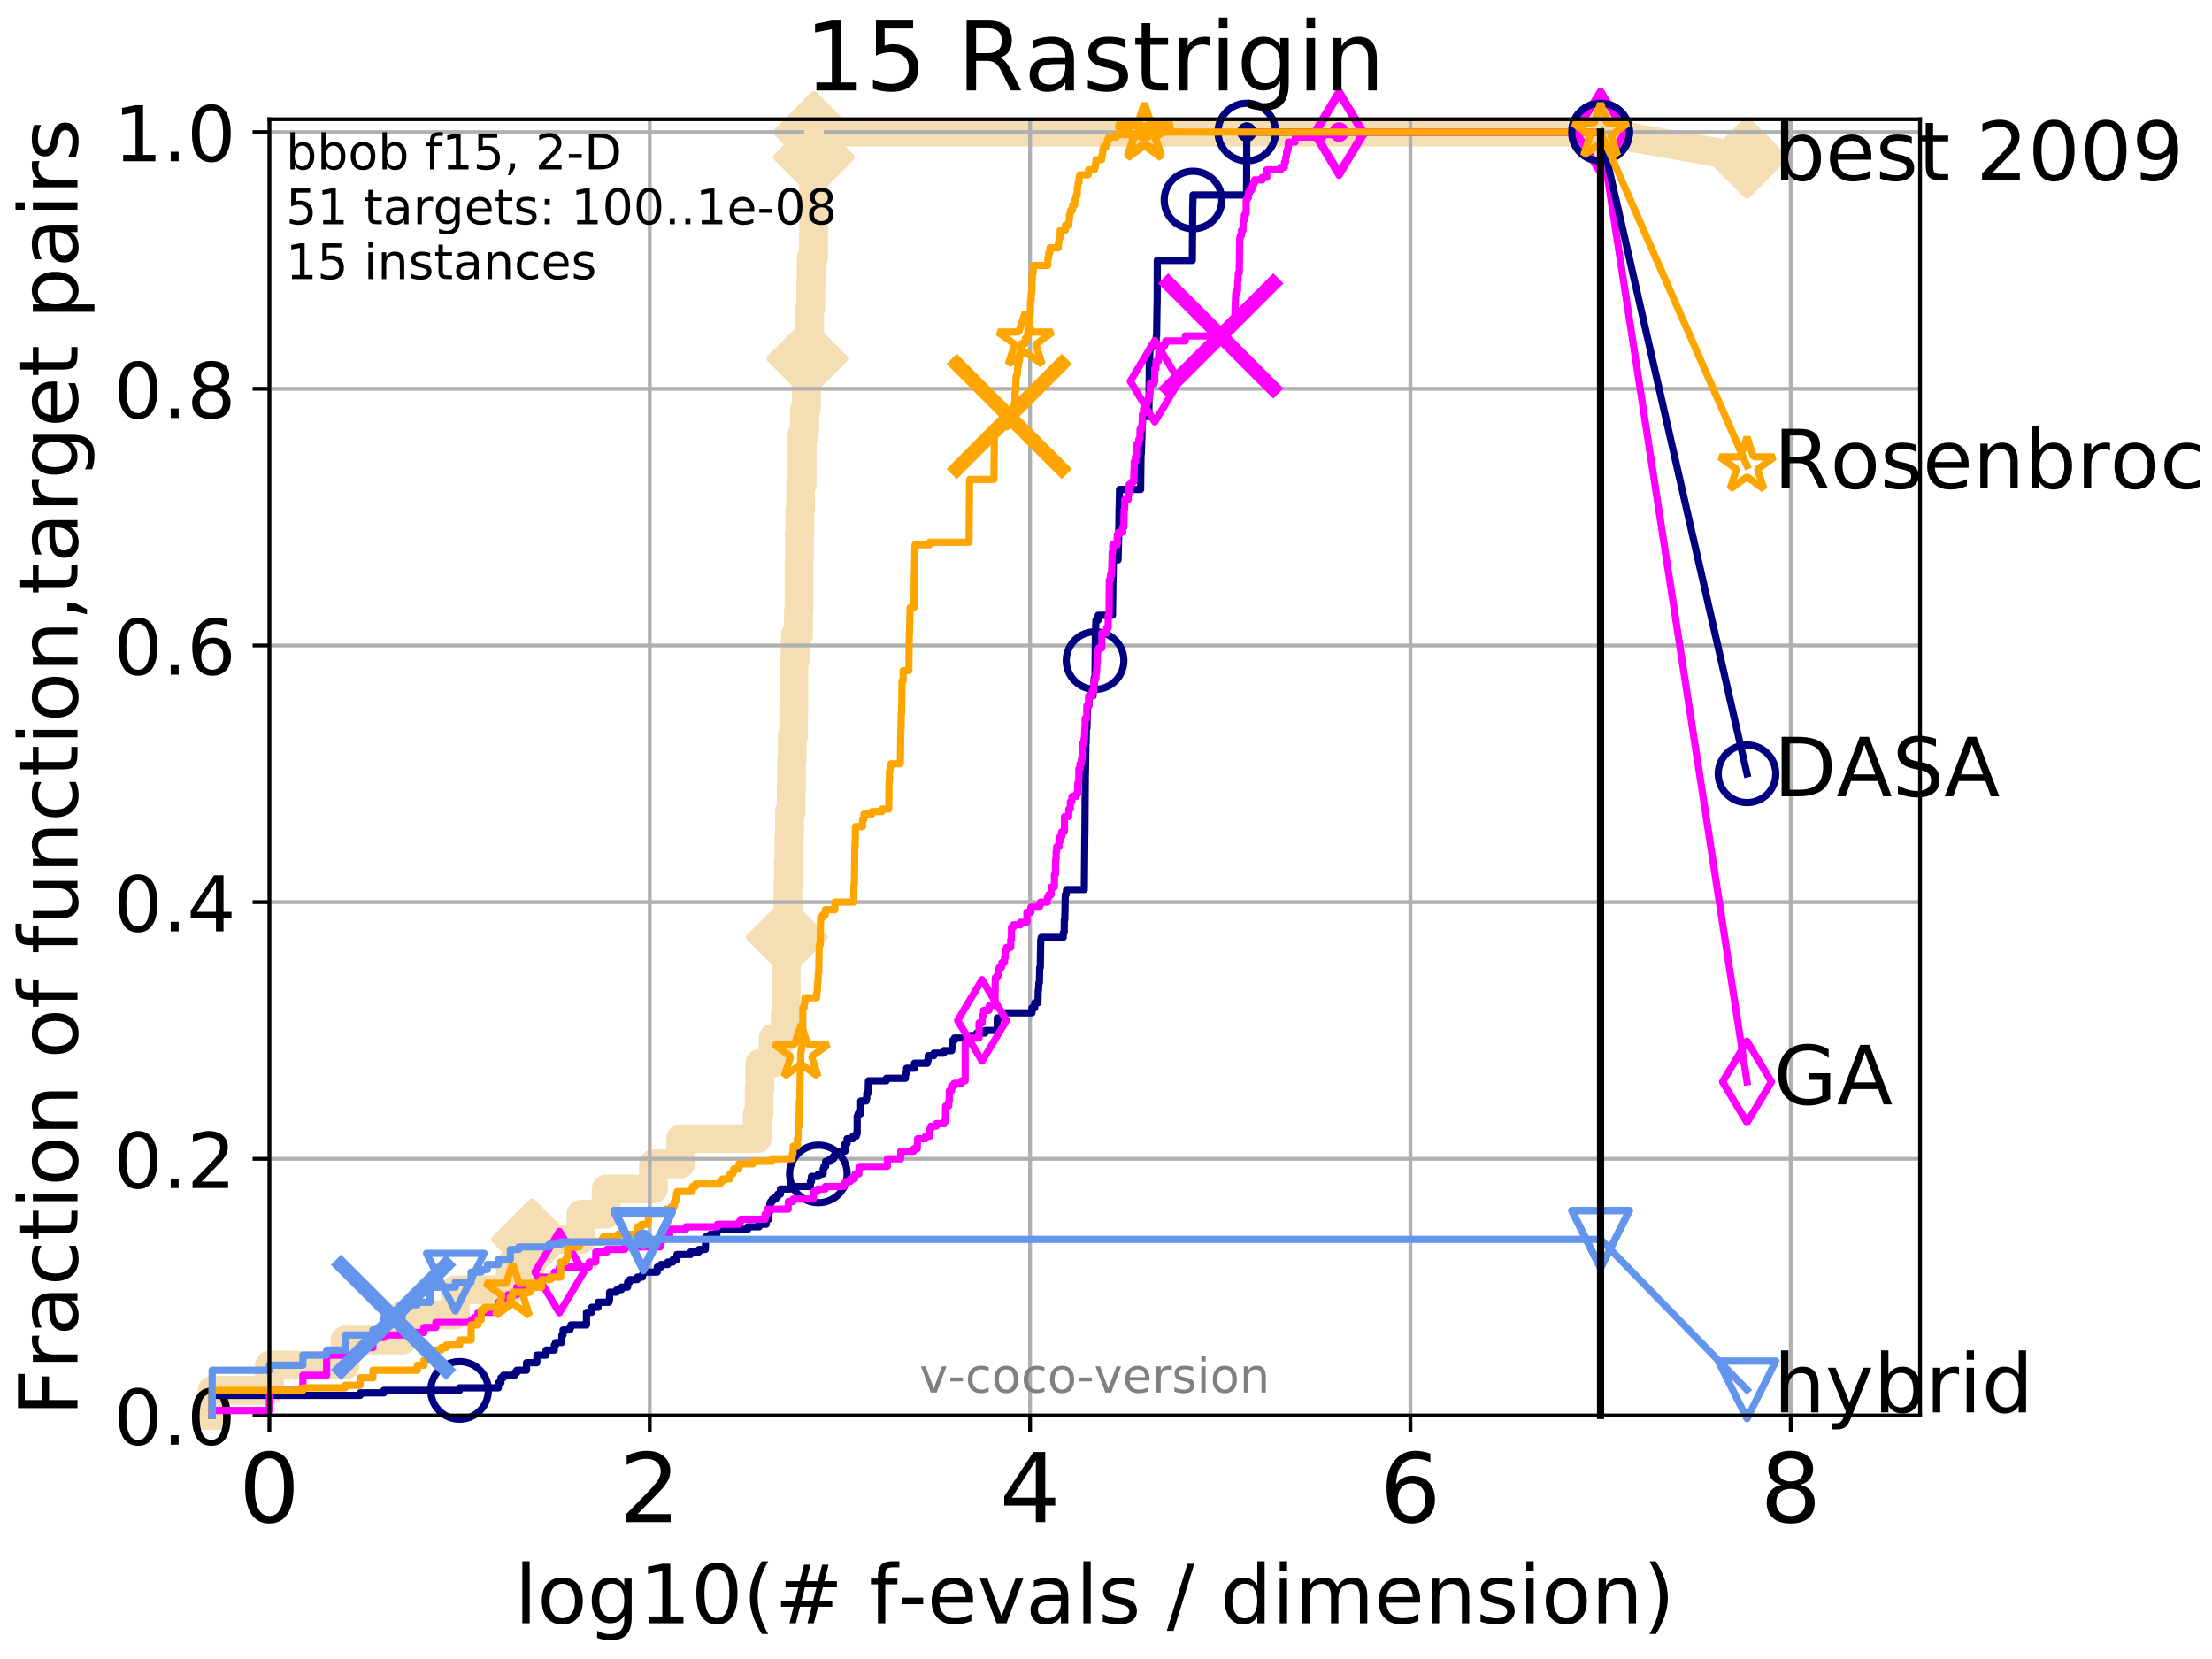 <?xml version="1.0" encoding="utf-8" standalone="no"?>
<!DOCTYPE svg PUBLIC "-//W3C//DTD SVG 1.1//EN"
  "http://www.w3.org/Graphics/SVG/1.1/DTD/svg11.dtd">
<!-- Created with matplotlib (http://matplotlib.org/) -->
<svg height="345.6pt" version="1.1" viewBox="0 0 460.8 345.6" width="460.8pt" xmlns="http://www.w3.org/2000/svg" xmlns:xlink="http://www.w3.org/1999/xlink">
 <defs>
  <style type="text/css">
*{stroke-linecap:butt;stroke-linejoin:round;}
  </style>
 </defs>
 <g id="figure_1">
  <g id="patch_1">
   <path d="M 0 345.6 
L 460.8 345.6 
L 460.8 0 
L 0 0 
z
" style="fill:#ffffff;"/>
  </g>
  <g id="axes_1">
   <g id="patch_2">
    <path d="M 56.12 294.88 
L 399.984 294.88 
L 399.984 24.84 
L 56.12 24.84 
z
" style="fill:#ffffff;"/>
   </g>
   <g id="line2d_1">
    <path d="M 44.194 294.88 
L 44.194 289.638 
L 56.12 289.638 
L 56.12 284.395 
L 71.885 284.395 
L 71.885 279.153 
L 83.81 279.153 
L 83.81 273.91 
L 94.853 273.91 
L 94.853 268.668 
L 106.32 268.668 
L 106.32 263.425 
L 110.798 263.425 
L 110.798 258.183 
L 121.03 258.183 
L 121.03 252.94 
L 126.273 252.94 
L 126.273 247.698 
L 136.109 247.698 
L 136.109 242.455 
L 141.803 242.455 
L 141.803 237.213 
L 157.768 237.213 
L 157.768 231.97 
L 158.138 231.97 
L 158.138 226.728 
L 158.297 226.728 
L 158.297 221.485 
L 161.075 221.485 
L 161.075 216.243 
L 163.6 216.243 
L 163.6 211 
L 163.749 211 
L 163.749 205.758 
L 163.782 205.758 
L 163.782 200.515 
L 163.93 200.515 
L 163.93 195.273 
L 164.141 195.273 
L 164.141 184.788 
L 164.222 184.788 
L 164.222 179.546 
L 164.35 179.546 
L 164.35 174.303 
L 164.477 174.303 
L 164.477 169.061 
L 164.821 169.061 
L 164.821 163.818 
L 164.883 163.818 
L 164.883 158.576 
L 165.022 158.576 
L 165.022 153.333 
L 165.311 153.333 
L 165.311 148.091 
L 165.386 148.091 
L 165.386 137.606 
L 165.654 137.606 
L 165.654 132.363 
L 166.335 132.363 
L 166.335 127.121 
L 166.449 127.121 
L 166.449 116.636 
L 166.519 116.636 
L 166.519 111.393 
L 166.617 111.393 
L 166.617 106.151 
L 166.77 106.151 
L 166.77 100.908 
L 167.086 100.908 
L 167.086 95.666 
L 167.099 95.666 
L 167.099 90.423 
L 167.595 90.423 
L 167.595 85.181 
L 167.987 85.181 
L 167.987 79.938 
L 168.179 79.938 
L 168.179 74.696 
L 168.382 74.696 
L 168.382 69.453 
L 168.658 69.453 
L 168.658 64.211 
L 168.892 64.211 
L 168.892 58.969 
L 168.977 58.969 
L 168.977 53.726 
L 169.482 53.726 
L 169.482 48.484 
L 169.505 48.484 
L 169.505 43.241 
L 169.517 43.241 
L 169.517 37.999 
L 169.541 37.999 
L 169.541 32.756 
L 169.552 32.756 
L 169.552 27.514 
L 333.43 27.514 
" style="fill:none;stroke:#f5deb3;stroke-linecap:square;stroke-width:6;"/>
   </g>
   <g id="line2d_2">
    <defs>
     <path d="M -0 7.778 
L 7.778 0 
L 0 -7.778 
L -7.778 -0 
z
" id="m0fff240f63" style="stroke:#f5deb3;stroke-linejoin:miter;stroke-width:1.5;"/>
    </defs>
    <g>
     <use style="fill:#f5deb3;stroke:#f5deb3;stroke-linejoin:miter;stroke-width:1.5;" x="110.798" xlink:href="#m0fff240f63" y="258.183"/>
     <use style="fill:#f5deb3;stroke:#f5deb3;stroke-linejoin:miter;stroke-width:1.5;" x="163.93" xlink:href="#m0fff240f63" y="195.273"/>
     <use style="fill:#f5deb3;stroke:#f5deb3;stroke-linejoin:miter;stroke-width:1.5;" x="168.179" xlink:href="#m0fff240f63" y="74.696"/>
     <use style="fill:#f5deb3;stroke:#f5deb3;stroke-linejoin:miter;stroke-width:1.5;" x="169.552" xlink:href="#m0fff240f63" y="32.756"/>
     <use style="fill:#f5deb3;stroke:#f5deb3;stroke-linejoin:miter;stroke-width:1.5;" x="169.552" xlink:href="#m0fff240f63" y="27.514"/>
     <use style="fill:#f5deb3;stroke:#f5deb3;stroke-linejoin:miter;stroke-width:1.5;" x="333.43" xlink:href="#m0fff240f63" y="27.514"/>
    </g>
   </g>
   <g id="line2d_3">
    <path style="fill:none;stroke:#f5deb3;stroke-linecap:square;stroke-width:6;"/>
    <g/>
   </g>
   <g id="line2d_4">
    <path d="M 333.43 27.514 
L 363.934 32.861 
" style="fill:none;stroke:#f5deb3;stroke-linecap:square;stroke-width:6;"/>
    <g>
     <use style="fill:#f5deb3;stroke:#f5deb3;stroke-linejoin:miter;stroke-width:1.5;" x="333.43" xlink:href="#m0fff240f63" y="27.514"/>
     <use style="fill:#f5deb3;stroke:#f5deb3;stroke-linejoin:miter;stroke-width:1.5;" x="363.934" xlink:href="#m0fff240f63" y="32.861"/>
    </g>
   </g>
   <g id="matplotlib.axis_1">
    <g id="xtick_1">
     <g id="line2d_5">
      <path clip-path="url(#p2db6ccc23c)" d="M 56.12 294.88 
L 56.12 24.84 
" style="fill:none;stroke:#b0b0b0;stroke-linecap:square;stroke-width:0.8;"/>
     </g>
     <g id="line2d_6">
      <defs>
       <path d="M 0 0 
L 0 3.5 
" id="m542c838622" style="stroke:#000000;stroke-width:0.8;"/>
      </defs>
      <g>
       <use style="stroke:#000000;stroke-width:0.8;" x="56.12" xlink:href="#m542c838622" y="294.88"/>
      </g>
     </g>
     <g id="text_1">
      <!-- 0 -->
      <defs>
       <path d="M 31.781 66.406 
Q 24.172 66.406 20.328 58.906 
Q 16.5 51.422 16.5 36.375 
Q 16.5 21.391 20.328 13.891 
Q 24.172 6.391 31.781 6.391 
Q 39.453 6.391 43.281 13.891 
Q 47.125 21.391 47.125 36.375 
Q 47.125 51.422 43.281 58.906 
Q 39.453 66.406 31.781 66.406 
z
M 31.781 74.219 
Q 44.047 74.219 50.516 64.516 
Q 56.984 54.828 56.984 36.375 
Q 56.984 17.969 50.516 8.266 
Q 44.047 -1.422 31.781 -1.422 
Q 19.531 -1.422 13.062 8.266 
Q 6.594 17.969 6.594 36.375 
Q 6.594 54.828 13.062 64.516 
Q 19.531 74.219 31.781 74.219 
z
" id="DejaVuSans-30"/>
      </defs>
      <g transform="translate(49.758 317.077)scale(0.2 -0.2)">
       <use xlink:href="#DejaVuSans-30"/>
      </g>
     </g>
    </g>
    <g id="xtick_2">
     <g id="line2d_7">
      <path clip-path="url(#p2db6ccc23c)" d="M 135.351 294.88 
L 135.351 24.84 
" style="fill:none;stroke:#b0b0b0;stroke-linecap:square;stroke-width:0.8;"/>
     </g>
     <g id="line2d_8">
      <g>
       <use style="stroke:#000000;stroke-width:0.8;" x="135.351" xlink:href="#m542c838622" y="294.88"/>
      </g>
     </g>
     <g id="text_2">
      <!-- 2 -->
      <defs>
       <path d="M 19.188 8.297 
L 53.609 8.297 
L 53.609 0 
L 7.328 0 
L 7.328 8.297 
Q 12.938 14.109 22.625 23.891 
Q 32.328 33.688 34.812 36.531 
Q 39.547 41.844 41.422 45.531 
Q 43.312 49.219 43.312 52.781 
Q 43.312 58.594 39.234 62.25 
Q 35.156 65.922 28.609 65.922 
Q 23.969 65.922 18.812 64.312 
Q 13.672 62.703 7.812 59.422 
L 7.812 69.391 
Q 13.766 71.781 18.938 73 
Q 24.125 74.219 28.422 74.219 
Q 39.75 74.219 46.484 68.547 
Q 53.219 62.891 53.219 53.422 
Q 53.219 48.922 51.531 44.891 
Q 49.859 40.875 45.406 35.406 
Q 44.188 33.984 37.641 27.219 
Q 31.109 20.453 19.188 8.297 
z
" id="DejaVuSans-32"/>
      </defs>
      <g transform="translate(128.989 317.077)scale(0.2 -0.2)">
       <use xlink:href="#DejaVuSans-32"/>
      </g>
     </g>
    </g>
    <g id="xtick_3">
     <g id="line2d_9">
      <path clip-path="url(#p2db6ccc23c)" d="M 214.583 294.88 
L 214.583 24.84 
" style="fill:none;stroke:#b0b0b0;stroke-linecap:square;stroke-width:0.8;"/>
     </g>
     <g id="line2d_10">
      <g>
       <use style="stroke:#000000;stroke-width:0.8;" x="214.583" xlink:href="#m542c838622" y="294.88"/>
      </g>
     </g>
     <g id="text_3">
      <!-- 4 -->
      <defs>
       <path d="M 37.797 64.312 
L 12.891 25.391 
L 37.797 25.391 
z
M 35.203 72.906 
L 47.609 72.906 
L 47.609 25.391 
L 58.016 25.391 
L 58.016 17.188 
L 47.609 17.188 
L 47.609 0 
L 37.797 0 
L 37.797 17.188 
L 4.891 17.188 
L 4.891 26.703 
z
" id="DejaVuSans-34"/>
      </defs>
      <g transform="translate(208.22 317.077)scale(0.2 -0.2)">
       <use xlink:href="#DejaVuSans-34"/>
      </g>
     </g>
    </g>
    <g id="xtick_4">
     <g id="line2d_11">
      <path clip-path="url(#p2db6ccc23c)" d="M 293.814 294.88 
L 293.814 24.84 
" style="fill:none;stroke:#b0b0b0;stroke-linecap:square;stroke-width:0.8;"/>
     </g>
     <g id="line2d_12">
      <g>
       <use style="stroke:#000000;stroke-width:0.8;" x="293.814" xlink:href="#m542c838622" y="294.88"/>
      </g>
     </g>
     <g id="text_4">
      <!-- 6 -->
      <defs>
       <path d="M 33.016 40.375 
Q 26.375 40.375 22.484 35.828 
Q 18.609 31.297 18.609 23.391 
Q 18.609 15.531 22.484 10.953 
Q 26.375 6.391 33.016 6.391 
Q 39.656 6.391 43.531 10.953 
Q 47.406 15.531 47.406 23.391 
Q 47.406 31.297 43.531 35.828 
Q 39.656 40.375 33.016 40.375 
z
M 52.594 71.297 
L 52.594 62.312 
Q 48.875 64.062 45.094 64.984 
Q 41.312 65.922 37.594 65.922 
Q 27.828 65.922 22.672 59.328 
Q 17.531 52.734 16.797 39.406 
Q 19.672 43.656 24.016 45.922 
Q 28.375 48.188 33.594 48.188 
Q 44.578 48.188 50.953 41.516 
Q 57.328 34.859 57.328 23.391 
Q 57.328 12.156 50.688 5.359 
Q 44.047 -1.422 33.016 -1.422 
Q 20.359 -1.422 13.672 8.266 
Q 6.984 17.969 6.984 36.375 
Q 6.984 53.656 15.188 63.938 
Q 23.391 74.219 37.203 74.219 
Q 40.922 74.219 44.703 73.484 
Q 48.484 72.75 52.594 71.297 
z
" id="DejaVuSans-36"/>
      </defs>
      <g transform="translate(287.452 317.077)scale(0.2 -0.2)">
       <use xlink:href="#DejaVuSans-36"/>
      </g>
     </g>
    </g>
    <g id="xtick_5">
     <g id="line2d_13">
      <path clip-path="url(#p2db6ccc23c)" d="M 373.045 294.88 
L 373.045 24.84 
" style="fill:none;stroke:#b0b0b0;stroke-linecap:square;stroke-width:0.8;"/>
     </g>
     <g id="line2d_14">
      <g>
       <use style="stroke:#000000;stroke-width:0.8;" x="373.045" xlink:href="#m542c838622" y="294.88"/>
      </g>
     </g>
     <g id="text_5">
      <!-- 8 -->
      <defs>
       <path d="M 31.781 34.625 
Q 24.75 34.625 20.719 30.859 
Q 16.703 27.094 16.703 20.516 
Q 16.703 13.922 20.719 10.156 
Q 24.75 6.391 31.781 6.391 
Q 38.812 6.391 42.859 10.172 
Q 46.922 13.969 46.922 20.516 
Q 46.922 27.094 42.891 30.859 
Q 38.875 34.625 31.781 34.625 
z
M 21.922 38.812 
Q 15.578 40.375 12.031 44.719 
Q 8.5 49.078 8.5 55.328 
Q 8.5 64.062 14.719 69.141 
Q 20.953 74.219 31.781 74.219 
Q 42.672 74.219 48.875 69.141 
Q 55.078 64.062 55.078 55.328 
Q 55.078 49.078 51.531 44.719 
Q 48 40.375 41.703 38.812 
Q 48.828 37.156 52.797 32.312 
Q 56.781 27.484 56.781 20.516 
Q 56.781 9.906 50.312 4.234 
Q 43.844 -1.422 31.781 -1.422 
Q 19.734 -1.422 13.25 4.234 
Q 6.781 9.906 6.781 20.516 
Q 6.781 27.484 10.781 32.312 
Q 14.797 37.156 21.922 38.812 
z
M 18.312 54.391 
Q 18.312 48.734 21.844 45.562 
Q 25.391 42.391 31.781 42.391 
Q 38.141 42.391 41.719 45.562 
Q 45.312 48.734 45.312 54.391 
Q 45.312 60.062 41.719 63.234 
Q 38.141 66.406 31.781 66.406 
Q 25.391 66.406 21.844 63.234 
Q 18.312 60.062 18.312 54.391 
z
" id="DejaVuSans-38"/>
      </defs>
      <g transform="translate(366.683 317.077)scale(0.2 -0.2)">
       <use xlink:href="#DejaVuSans-38"/>
      </g>
     </g>
    </g>
    <g id="text_6">
     <!-- log10(# f-evals / dimension) -->
     <defs>
      <path d="M 9.422 75.984 
L 18.406 75.984 
L 18.406 0 
L 9.422 0 
z
" id="DejaVuSans-6c"/>
      <path d="M 30.609 48.391 
Q 23.391 48.391 19.188 42.75 
Q 14.984 37.109 14.984 27.297 
Q 14.984 17.484 19.156 11.844 
Q 23.344 6.203 30.609 6.203 
Q 37.797 6.203 41.984 11.859 
Q 46.188 17.531 46.188 27.297 
Q 46.188 37.016 41.984 42.703 
Q 37.797 48.391 30.609 48.391 
z
M 30.609 56 
Q 42.328 56 49.016 48.375 
Q 55.719 40.766 55.719 27.297 
Q 55.719 13.875 49.016 6.219 
Q 42.328 -1.422 30.609 -1.422 
Q 18.844 -1.422 12.172 6.219 
Q 5.516 13.875 5.516 27.297 
Q 5.516 40.766 12.172 48.375 
Q 18.844 56 30.609 56 
z
" id="DejaVuSans-6f"/>
      <path d="M 45.406 27.984 
Q 45.406 37.75 41.375 43.109 
Q 37.359 48.484 30.078 48.484 
Q 22.859 48.484 18.828 43.109 
Q 14.797 37.75 14.797 27.984 
Q 14.797 18.266 18.828 12.891 
Q 22.859 7.516 30.078 7.516 
Q 37.359 7.516 41.375 12.891 
Q 45.406 18.266 45.406 27.984 
z
M 54.391 6.781 
Q 54.391 -7.172 48.188 -13.984 
Q 42 -20.797 29.203 -20.797 
Q 24.469 -20.797 20.266 -20.094 
Q 16.062 -19.391 12.109 -17.922 
L 12.109 -9.188 
Q 16.062 -11.328 19.922 -12.344 
Q 23.781 -13.375 27.781 -13.375 
Q 36.625 -13.375 41.016 -8.766 
Q 45.406 -4.156 45.406 5.172 
L 45.406 9.625 
Q 42.625 4.781 38.281 2.391 
Q 33.938 0 27.875 0 
Q 17.828 0 11.672 7.656 
Q 5.516 15.328 5.516 27.984 
Q 5.516 40.672 11.672 48.328 
Q 17.828 56 27.875 56 
Q 33.938 56 38.281 53.609 
Q 42.625 51.219 45.406 46.391 
L 45.406 54.688 
L 54.391 54.688 
z
" id="DejaVuSans-67"/>
      <path d="M 12.406 8.297 
L 28.516 8.297 
L 28.516 63.922 
L 10.984 60.406 
L 10.984 69.391 
L 28.422 72.906 
L 38.281 72.906 
L 38.281 8.297 
L 54.391 8.297 
L 54.391 0 
L 12.406 0 
z
" id="DejaVuSans-31"/>
      <path d="M 31 75.875 
Q 24.469 64.656 21.281 53.656 
Q 18.109 42.672 18.109 31.391 
Q 18.109 20.125 21.312 9.062 
Q 24.516 -2 31 -13.188 
L 23.188 -13.188 
Q 15.875 -1.703 12.234 9.375 
Q 8.594 20.453 8.594 31.391 
Q 8.594 42.281 12.203 53.312 
Q 15.828 64.359 23.188 75.875 
z
" id="DejaVuSans-28"/>
      <path d="M 51.125 44 
L 36.922 44 
L 32.812 27.688 
L 47.125 27.688 
z
M 43.797 71.781 
L 38.719 51.516 
L 52.984 51.516 
L 58.109 71.781 
L 65.922 71.781 
L 60.891 51.516 
L 76.125 51.516 
L 76.125 44 
L 58.984 44 
L 54.984 27.688 
L 70.516 27.688 
L 70.516 20.219 
L 53.078 20.219 
L 48 0 
L 40.188 0 
L 45.219 20.219 
L 30.906 20.219 
L 25.875 0 
L 18.016 0 
L 23.094 20.219 
L 7.719 20.219 
L 7.719 27.688 
L 24.906 27.688 
L 29 44 
L 13.281 44 
L 13.281 51.516 
L 30.906 51.516 
L 35.891 71.781 
z
" id="DejaVuSans-23"/>
      <path id="DejaVuSans-20"/>
      <path d="M 37.109 75.984 
L 37.109 68.5 
L 28.516 68.5 
Q 23.688 68.5 21.797 66.547 
Q 19.922 64.594 19.922 59.516 
L 19.922 54.688 
L 34.719 54.688 
L 34.719 47.703 
L 19.922 47.703 
L 19.922 0 
L 10.891 0 
L 10.891 47.703 
L 2.297 47.703 
L 2.297 54.688 
L 10.891 54.688 
L 10.891 58.5 
Q 10.891 67.625 15.141 71.797 
Q 19.391 75.984 28.609 75.984 
z
" id="DejaVuSans-66"/>
      <path d="M 4.891 31.391 
L 31.203 31.391 
L 31.203 23.391 
L 4.891 23.391 
z
" id="DejaVuSans-2d"/>
      <path d="M 56.203 29.594 
L 56.203 25.203 
L 14.891 25.203 
Q 15.484 15.922 20.484 11.062 
Q 25.484 6.203 34.422 6.203 
Q 39.594 6.203 44.453 7.469 
Q 49.312 8.734 54.109 11.281 
L 54.109 2.781 
Q 49.266 0.734 44.188 -0.344 
Q 39.109 -1.422 33.891 -1.422 
Q 20.797 -1.422 13.156 6.188 
Q 5.516 13.812 5.516 26.812 
Q 5.516 40.234 12.766 48.109 
Q 20.016 56 32.328 56 
Q 43.359 56 49.781 48.891 
Q 56.203 41.797 56.203 29.594 
z
M 47.219 32.234 
Q 47.125 39.594 43.094 43.984 
Q 39.062 48.391 32.422 48.391 
Q 24.906 48.391 20.391 44.141 
Q 15.875 39.891 15.188 32.172 
z
" id="DejaVuSans-65"/>
      <path d="M 2.984 54.688 
L 12.5 54.688 
L 29.594 8.797 
L 46.688 54.688 
L 56.203 54.688 
L 35.688 0 
L 23.484 0 
z
" id="DejaVuSans-76"/>
      <path d="M 34.281 27.484 
Q 23.391 27.484 19.188 25 
Q 14.984 22.516 14.984 16.5 
Q 14.984 11.719 18.141 8.906 
Q 21.297 6.109 26.703 6.109 
Q 34.188 6.109 38.703 11.406 
Q 43.219 16.703 43.219 25.484 
L 43.219 27.484 
z
M 52.203 31.203 
L 52.203 0 
L 43.219 0 
L 43.219 8.297 
Q 40.141 3.328 35.547 0.953 
Q 30.953 -1.422 24.312 -1.422 
Q 15.922 -1.422 10.953 3.297 
Q 6 8.016 6 15.922 
Q 6 25.141 12.172 29.828 
Q 18.359 34.516 30.609 34.516 
L 43.219 34.516 
L 43.219 35.406 
Q 43.219 41.609 39.141 45 
Q 35.062 48.391 27.688 48.391 
Q 23 48.391 18.547 47.266 
Q 14.109 46.141 10.016 43.891 
L 10.016 52.203 
Q 14.938 54.109 19.578 55.047 
Q 24.219 56 28.609 56 
Q 40.484 56 46.344 49.844 
Q 52.203 43.703 52.203 31.203 
z
" id="DejaVuSans-61"/>
      <path d="M 44.281 53.078 
L 44.281 44.578 
Q 40.484 46.531 36.375 47.5 
Q 32.281 48.484 27.875 48.484 
Q 21.188 48.484 17.844 46.438 
Q 14.5 44.391 14.5 40.281 
Q 14.5 37.156 16.891 35.375 
Q 19.281 33.594 26.516 31.984 
L 29.594 31.297 
Q 39.156 29.25 43.188 25.516 
Q 47.219 21.781 47.219 15.094 
Q 47.219 7.469 41.188 3.016 
Q 35.156 -1.422 24.609 -1.422 
Q 20.219 -1.422 15.453 -0.562 
Q 10.688 0.297 5.422 2 
L 5.422 11.281 
Q 10.406 8.688 15.234 7.391 
Q 20.062 6.109 24.812 6.109 
Q 31.156 6.109 34.562 8.281 
Q 37.984 10.453 37.984 14.406 
Q 37.984 18.062 35.516 20.016 
Q 33.062 21.969 24.703 23.781 
L 21.578 24.516 
Q 13.234 26.266 9.516 29.906 
Q 5.812 33.547 5.812 39.891 
Q 5.812 47.609 11.281 51.797 
Q 16.75 56 26.812 56 
Q 31.781 56 36.172 55.266 
Q 40.578 54.547 44.281 53.078 
z
" id="DejaVuSans-73"/>
      <path d="M 25.391 72.906 
L 33.688 72.906 
L 8.297 -9.281 
L 0 -9.281 
z
" id="DejaVuSans-2f"/>
      <path d="M 45.406 46.391 
L 45.406 75.984 
L 54.391 75.984 
L 54.391 0 
L 45.406 0 
L 45.406 8.203 
Q 42.578 3.328 38.25 0.953 
Q 33.938 -1.422 27.875 -1.422 
Q 17.969 -1.422 11.734 6.484 
Q 5.516 14.406 5.516 27.297 
Q 5.516 40.188 11.734 48.094 
Q 17.969 56 27.875 56 
Q 33.938 56 38.25 53.625 
Q 42.578 51.266 45.406 46.391 
z
M 14.797 27.297 
Q 14.797 17.391 18.875 11.75 
Q 22.953 6.109 30.078 6.109 
Q 37.203 6.109 41.297 11.75 
Q 45.406 17.391 45.406 27.297 
Q 45.406 37.203 41.297 42.844 
Q 37.203 48.484 30.078 48.484 
Q 22.953 48.484 18.875 42.844 
Q 14.797 37.203 14.797 27.297 
z
" id="DejaVuSans-64"/>
      <path d="M 9.422 54.688 
L 18.406 54.688 
L 18.406 0 
L 9.422 0 
z
M 9.422 75.984 
L 18.406 75.984 
L 18.406 64.594 
L 9.422 64.594 
z
" id="DejaVuSans-69"/>
      <path d="M 52 44.188 
Q 55.375 50.25 60.062 53.125 
Q 64.75 56 71.094 56 
Q 79.641 56 84.281 50.016 
Q 88.922 44.047 88.922 33.016 
L 88.922 0 
L 79.891 0 
L 79.891 32.719 
Q 79.891 40.578 77.094 44.375 
Q 74.312 48.188 68.609 48.188 
Q 61.625 48.188 57.562 43.547 
Q 53.516 38.922 53.516 30.906 
L 53.516 0 
L 44.484 0 
L 44.484 32.719 
Q 44.484 40.625 41.703 44.406 
Q 38.922 48.188 33.109 48.188 
Q 26.219 48.188 22.156 43.531 
Q 18.109 38.875 18.109 30.906 
L 18.109 0 
L 9.078 0 
L 9.078 54.688 
L 18.109 54.688 
L 18.109 46.188 
Q 21.188 51.219 25.484 53.609 
Q 29.781 56 35.688 56 
Q 41.656 56 45.828 52.969 
Q 50 49.953 52 44.188 
z
" id="DejaVuSans-6d"/>
      <path d="M 54.891 33.016 
L 54.891 0 
L 45.906 0 
L 45.906 32.719 
Q 45.906 40.484 42.875 44.328 
Q 39.844 48.188 33.797 48.188 
Q 26.516 48.188 22.312 43.547 
Q 18.109 38.922 18.109 30.906 
L 18.109 0 
L 9.078 0 
L 9.078 54.688 
L 18.109 54.688 
L 18.109 46.188 
Q 21.344 51.125 25.703 53.562 
Q 30.078 56 35.797 56 
Q 45.219 56 50.047 50.172 
Q 54.891 44.344 54.891 33.016 
z
" id="DejaVuSans-6e"/>
      <path d="M 8.016 75.875 
L 15.828 75.875 
Q 23.141 64.359 26.781 53.312 
Q 30.422 42.281 30.422 31.391 
Q 30.422 20.453 26.781 9.375 
Q 23.141 -1.703 15.828 -13.188 
L 8.016 -13.188 
Q 14.5 -2 17.703 9.062 
Q 20.906 20.125 20.906 31.391 
Q 20.906 42.672 17.703 53.656 
Q 14.5 64.656 8.016 75.875 
z
" id="DejaVuSans-29"/>
     </defs>
     <g transform="translate(107.211 338.154)scale(0.17 -0.17)">
      <use xlink:href="#DejaVuSans-6c"/>
      <use x="27.783" xlink:href="#DejaVuSans-6f"/>
      <use x="88.965" xlink:href="#DejaVuSans-67"/>
      <use x="152.441" xlink:href="#DejaVuSans-31"/>
      <use x="216.064" xlink:href="#DejaVuSans-30"/>
      <use x="279.688" xlink:href="#DejaVuSans-28"/>
      <use x="318.701" xlink:href="#DejaVuSans-23"/>
      <use x="402.49" xlink:href="#DejaVuSans-20"/>
      <use x="434.277" xlink:href="#DejaVuSans-66"/>
      <use x="469.404" xlink:href="#DejaVuSans-2d"/>
      <use x="505.488" xlink:href="#DejaVuSans-65"/>
      <use x="567.012" xlink:href="#DejaVuSans-76"/>
      <use x="626.191" xlink:href="#DejaVuSans-61"/>
      <use x="687.471" xlink:href="#DejaVuSans-6c"/>
      <use x="715.254" xlink:href="#DejaVuSans-73"/>
      <use x="767.354" xlink:href="#DejaVuSans-20"/>
      <use x="799.141" xlink:href="#DejaVuSans-2f"/>
      <use x="832.832" xlink:href="#DejaVuSans-20"/>
      <use x="864.619" xlink:href="#DejaVuSans-64"/>
      <use x="928.096" xlink:href="#DejaVuSans-69"/>
      <use x="955.879" xlink:href="#DejaVuSans-6d"/>
      <use x="1053.291" xlink:href="#DejaVuSans-65"/>
      <use x="1114.814" xlink:href="#DejaVuSans-6e"/>
      <use x="1178.193" xlink:href="#DejaVuSans-73"/>
      <use x="1230.293" xlink:href="#DejaVuSans-69"/>
      <use x="1258.076" xlink:href="#DejaVuSans-6f"/>
      <use x="1319.258" xlink:href="#DejaVuSans-6e"/>
      <use x="1382.637" xlink:href="#DejaVuSans-29"/>
     </g>
    </g>
   </g>
   <g id="matplotlib.axis_2">
    <g id="ytick_1">
     <g id="line2d_15">
      <path clip-path="url(#p2db6ccc23c)" d="M 56.12 294.88 
L 399.984 294.88 
" style="fill:none;stroke:#b0b0b0;stroke-linecap:square;stroke-width:0.8;"/>
     </g>
     <g id="line2d_16">
      <defs>
       <path d="M 0 0 
L -3.5 0 
" id="m1330ab1380" style="stroke:#000000;stroke-width:0.8;"/>
      </defs>
      <g>
       <use style="stroke:#000000;stroke-width:0.8;" x="56.12" xlink:href="#m1330ab1380" y="294.88"/>
      </g>
     </g>
     <g id="text_7">
      <!-- 0.0 -->
      <defs>
       <path d="M 10.688 12.406 
L 21 12.406 
L 21 0 
L 10.688 0 
z
" id="DejaVuSans-2e"/>
      </defs>
      <g transform="translate(23.675 300.959)scale(0.16 -0.16)">
       <use xlink:href="#DejaVuSans-30"/>
       <use x="63.623" xlink:href="#DejaVuSans-2e"/>
       <use x="95.41" xlink:href="#DejaVuSans-30"/>
      </g>
     </g>
    </g>
    <g id="ytick_2">
     <g id="line2d_17">
      <path clip-path="url(#p2db6ccc23c)" d="M 56.12 241.407 
L 399.984 241.407 
" style="fill:none;stroke:#b0b0b0;stroke-linecap:square;stroke-width:0.8;"/>
     </g>
     <g id="line2d_18">
      <g>
       <use style="stroke:#000000;stroke-width:0.8;" x="56.12" xlink:href="#m1330ab1380" y="241.407"/>
      </g>
     </g>
     <g id="text_8">
      <!-- 0.2 -->
      <g transform="translate(23.675 247.485)scale(0.16 -0.16)">
       <use xlink:href="#DejaVuSans-30"/>
       <use x="63.623" xlink:href="#DejaVuSans-2e"/>
       <use x="95.41" xlink:href="#DejaVuSans-32"/>
      </g>
     </g>
    </g>
    <g id="ytick_3">
     <g id="line2d_19">
      <path clip-path="url(#p2db6ccc23c)" d="M 56.12 187.933 
L 399.984 187.933 
" style="fill:none;stroke:#b0b0b0;stroke-linecap:square;stroke-width:0.8;"/>
     </g>
     <g id="line2d_20">
      <g>
       <use style="stroke:#000000;stroke-width:0.8;" x="56.12" xlink:href="#m1330ab1380" y="187.933"/>
      </g>
     </g>
     <g id="text_9">
      <!-- 0.4 -->
      <g transform="translate(23.675 194.012)scale(0.16 -0.16)">
       <use xlink:href="#DejaVuSans-30"/>
       <use x="63.623" xlink:href="#DejaVuSans-2e"/>
       <use x="95.41" xlink:href="#DejaVuSans-34"/>
      </g>
     </g>
    </g>
    <g id="ytick_4">
     <g id="line2d_21">
      <path clip-path="url(#p2db6ccc23c)" d="M 56.12 134.46 
L 399.984 134.46 
" style="fill:none;stroke:#b0b0b0;stroke-linecap:square;stroke-width:0.8;"/>
     </g>
     <g id="line2d_22">
      <g>
       <use style="stroke:#000000;stroke-width:0.8;" x="56.12" xlink:href="#m1330ab1380" y="134.46"/>
      </g>
     </g>
     <g id="text_10">
      <!-- 0.6 -->
      <g transform="translate(23.675 140.539)scale(0.16 -0.16)">
       <use xlink:href="#DejaVuSans-30"/>
       <use x="63.623" xlink:href="#DejaVuSans-2e"/>
       <use x="95.41" xlink:href="#DejaVuSans-36"/>
      </g>
     </g>
    </g>
    <g id="ytick_5">
     <g id="line2d_23">
      <path clip-path="url(#p2db6ccc23c)" d="M 56.12 80.987 
L 399.984 80.987 
" style="fill:none;stroke:#b0b0b0;stroke-linecap:square;stroke-width:0.8;"/>
     </g>
     <g id="line2d_24">
      <g>
       <use style="stroke:#000000;stroke-width:0.8;" x="56.12" xlink:href="#m1330ab1380" y="80.987"/>
      </g>
     </g>
     <g id="text_11">
      <!-- 0.8 -->
      <g transform="translate(23.675 87.066)scale(0.16 -0.16)">
       <use xlink:href="#DejaVuSans-30"/>
       <use x="63.623" xlink:href="#DejaVuSans-2e"/>
       <use x="95.41" xlink:href="#DejaVuSans-38"/>
      </g>
     </g>
    </g>
    <g id="ytick_6">
     <g id="line2d_25">
      <path clip-path="url(#p2db6ccc23c)" d="M 56.12 27.514 
L 399.984 27.514 
" style="fill:none;stroke:#b0b0b0;stroke-linecap:square;stroke-width:0.8;"/>
     </g>
     <g id="line2d_26">
      <g>
       <use style="stroke:#000000;stroke-width:0.8;" x="56.12" xlink:href="#m1330ab1380" y="27.514"/>
      </g>
     </g>
     <g id="text_12">
      <!-- 1.0 -->
      <g transform="translate(23.675 33.592)scale(0.16 -0.16)">
       <use xlink:href="#DejaVuSans-31"/>
       <use x="63.623" xlink:href="#DejaVuSans-2e"/>
       <use x="95.41" xlink:href="#DejaVuSans-30"/>
      </g>
     </g>
    </g>
    <g id="text_13">
     <!-- Fraction of function,target pairs -->
     <defs>
      <path d="M 9.812 72.906 
L 51.703 72.906 
L 51.703 64.594 
L 19.672 64.594 
L 19.672 43.109 
L 48.578 43.109 
L 48.578 34.812 
L 19.672 34.812 
L 19.672 0 
L 9.812 0 
z
" id="DejaVuSans-46"/>
      <path d="M 41.109 46.297 
Q 39.594 47.172 37.812 47.578 
Q 36.031 48 33.891 48 
Q 26.266 48 22.188 43.047 
Q 18.109 38.094 18.109 28.812 
L 18.109 0 
L 9.078 0 
L 9.078 54.688 
L 18.109 54.688 
L 18.109 46.188 
Q 20.953 51.172 25.484 53.578 
Q 30.031 56 36.531 56 
Q 37.453 56 38.578 55.875 
Q 39.703 55.766 41.062 55.516 
z
" id="DejaVuSans-72"/>
      <path d="M 48.781 52.594 
L 48.781 44.188 
Q 44.969 46.297 41.141 47.344 
Q 37.312 48.391 33.406 48.391 
Q 24.656 48.391 19.812 42.844 
Q 14.984 37.312 14.984 27.297 
Q 14.984 17.281 19.812 11.734 
Q 24.656 6.203 33.406 6.203 
Q 37.312 6.203 41.141 7.25 
Q 44.969 8.297 48.781 10.406 
L 48.781 2.094 
Q 45.016 0.344 40.984 -0.531 
Q 36.969 -1.422 32.422 -1.422 
Q 20.062 -1.422 12.781 6.344 
Q 5.516 14.109 5.516 27.297 
Q 5.516 40.672 12.859 48.328 
Q 20.219 56 33.016 56 
Q 37.156 56 41.109 55.141 
Q 45.062 54.297 48.781 52.594 
z
" id="DejaVuSans-63"/>
      <path d="M 18.312 70.219 
L 18.312 54.688 
L 36.812 54.688 
L 36.812 47.703 
L 18.312 47.703 
L 18.312 18.016 
Q 18.312 11.328 20.141 9.422 
Q 21.969 7.516 27.594 7.516 
L 36.812 7.516 
L 36.812 0 
L 27.594 0 
Q 17.188 0 13.234 3.875 
Q 9.281 7.766 9.281 18.016 
L 9.281 47.703 
L 2.688 47.703 
L 2.688 54.688 
L 9.281 54.688 
L 9.281 70.219 
z
" id="DejaVuSans-74"/>
      <path d="M 8.5 21.578 
L 8.5 54.688 
L 17.484 54.688 
L 17.484 21.922 
Q 17.484 14.156 20.5 10.266 
Q 23.531 6.391 29.594 6.391 
Q 36.859 6.391 41.078 11.031 
Q 45.312 15.672 45.312 23.688 
L 45.312 54.688 
L 54.297 54.688 
L 54.297 0 
L 45.312 0 
L 45.312 8.406 
Q 42.047 3.422 37.719 1 
Q 33.406 -1.422 27.688 -1.422 
Q 18.266 -1.422 13.375 4.438 
Q 8.5 10.297 8.5 21.578 
z
M 31.109 56 
z
" id="DejaVuSans-75"/>
      <path d="M 11.719 12.406 
L 22.016 12.406 
L 22.016 4 
L 14.016 -11.625 
L 7.719 -11.625 
L 11.719 4 
z
" id="DejaVuSans-2c"/>
      <path d="M 18.109 8.203 
L 18.109 -20.797 
L 9.078 -20.797 
L 9.078 54.688 
L 18.109 54.688 
L 18.109 46.391 
Q 20.953 51.266 25.266 53.625 
Q 29.594 56 35.594 56 
Q 45.562 56 51.781 48.094 
Q 58.016 40.188 58.016 27.297 
Q 58.016 14.406 51.781 6.484 
Q 45.562 -1.422 35.594 -1.422 
Q 29.594 -1.422 25.266 0.953 
Q 20.953 3.328 18.109 8.203 
z
M 48.688 27.297 
Q 48.688 37.203 44.609 42.844 
Q 40.531 48.484 33.406 48.484 
Q 26.266 48.484 22.188 42.844 
Q 18.109 37.203 18.109 27.297 
Q 18.109 17.391 22.188 11.75 
Q 26.266 6.109 33.406 6.109 
Q 40.531 6.109 44.609 11.75 
Q 48.688 17.391 48.688 27.297 
z
" id="DejaVuSans-70"/>
     </defs>
     <g transform="translate(16.14 294.999)rotate(-90)scale(0.17 -0.17)">
      <use xlink:href="#DejaVuSans-46"/>
      <use x="57.41" xlink:href="#DejaVuSans-72"/>
      <use x="98.523" xlink:href="#DejaVuSans-61"/>
      <use x="159.803" xlink:href="#DejaVuSans-63"/>
      <use x="214.783" xlink:href="#DejaVuSans-74"/>
      <use x="253.992" xlink:href="#DejaVuSans-69"/>
      <use x="281.775" xlink:href="#DejaVuSans-6f"/>
      <use x="342.957" xlink:href="#DejaVuSans-6e"/>
      <use x="406.336" xlink:href="#DejaVuSans-20"/>
      <use x="438.123" xlink:href="#DejaVuSans-6f"/>
      <use x="499.305" xlink:href="#DejaVuSans-66"/>
      <use x="534.51" xlink:href="#DejaVuSans-20"/>
      <use x="566.297" xlink:href="#DejaVuSans-66"/>
      <use x="601.502" xlink:href="#DejaVuSans-75"/>
      <use x="664.881" xlink:href="#DejaVuSans-6e"/>
      <use x="728.26" xlink:href="#DejaVuSans-63"/>
      <use x="783.24" xlink:href="#DejaVuSans-74"/>
      <use x="822.449" xlink:href="#DejaVuSans-69"/>
      <use x="850.232" xlink:href="#DejaVuSans-6f"/>
      <use x="911.414" xlink:href="#DejaVuSans-6e"/>
      <use x="974.793" xlink:href="#DejaVuSans-2c"/>
      <use x="1006.58" xlink:href="#DejaVuSans-74"/>
      <use x="1045.789" xlink:href="#DejaVuSans-61"/>
      <use x="1107.068" xlink:href="#DejaVuSans-72"/>
      <use x="1148.166" xlink:href="#DejaVuSans-67"/>
      <use x="1211.643" xlink:href="#DejaVuSans-65"/>
      <use x="1273.166" xlink:href="#DejaVuSans-74"/>
      <use x="1312.375" xlink:href="#DejaVuSans-20"/>
      <use x="1344.162" xlink:href="#DejaVuSans-70"/>
      <use x="1407.639" xlink:href="#DejaVuSans-61"/>
      <use x="1468.918" xlink:href="#DejaVuSans-69"/>
      <use x="1496.701" xlink:href="#DejaVuSans-72"/>
      <use x="1537.814" xlink:href="#DejaVuSans-73"/>
     </g>
    </g>
   </g>
   <g id="line2d_27">
    <defs>
     <path d="M 0 1.5 
C 0.398 1.5 0.779 1.342 1.061 1.061 
C 1.342 0.779 1.5 0.398 1.5 0 
C 1.5 -0.398 1.342 -0.779 1.061 -1.061 
C 0.779 -1.342 0.398 -1.5 0 -1.5 
C -0.398 -1.5 -0.779 -1.342 -1.061 -1.061 
C -1.342 -0.779 -1.5 -0.398 -1.5 0 
C -1.5 0.398 -1.342 0.779 -1.061 1.061 
C -0.779 1.342 -0.398 1.5 0 1.5 
z
" id="m5c3b21fff7" style="stroke:#f5deb3;"/>
    </defs>
    <g>
     <use style="fill:#f5deb3;stroke:#f5deb3;" x="169.552" xlink:href="#m5c3b21fff7" y="27.514"/>
     <use style="fill:#f5deb3;stroke:#f5deb3;" x="169.552" xlink:href="#m5c3b21fff7" y="27.514"/>
    </g>
   </g>
   <g id="line2d_28">
    <defs>
     <path d="M 0 1.5 
C 0.398 1.5 0.779 1.342 1.061 1.061 
C 1.342 0.779 1.5 0.398 1.5 0 
C 1.5 -0.398 1.342 -0.779 1.061 -1.061 
C 0.779 -1.342 0.398 -1.5 0 -1.5 
C -0.398 -1.5 -0.779 -1.342 -1.061 -1.061 
C -1.342 -0.779 -1.5 -0.398 -1.5 0 
C -1.5 0.398 -1.342 0.779 -1.061 1.061 
C -0.779 1.342 -0.398 1.5 0 1.5 
z
" id="m8f1f4d7297" style="stroke:#000080;"/>
    </defs>
    <g>
     <use style="fill:#000080;stroke:#000080;" x="259.734" xlink:href="#m8f1f4d7297" y="27.514"/>
     <use style="fill:#000080;stroke:#000080;" x="259.734" xlink:href="#m8f1f4d7297" y="27.514"/>
    </g>
   </g>
   <g id="line2d_29">
    <path d="M 44.194 294.88 
L 44.194 290.686 
L 75.021 290.686 
L 75.021 290.162 
L 79.971 290.162 
L 79.971 289.638 
L 95.736 289.638 
L 95.736 289.113 
L 103.822 289.113 
L 103.822 288.065 
L 104.351 288.065 
L 104.351 287.016 
L 104.865 287.016 
L 104.865 286.492 
L 107.226 286.492 
L 107.226 285.968 
L 107.661 285.968 
L 107.661 285.444 
L 109.688 285.444 
L 109.688 283.871 
L 111.841 283.871 
L 111.841 282.298 
L 113.755 282.298 
L 113.755 281.25 
L 115.477 281.25 
L 115.477 280.201 
L 115.748 280.201 
L 115.748 279.677 
L 117.042 279.677 
L 117.042 278.104 
L 117.289 278.104 
L 117.289 277.056 
L 118.704 277.056 
L 118.704 276.531 
L 118.929 276.531 
L 118.929 276.007 
L 122.177 276.007 
L 122.177 273.386 
L 123.253 273.386 
L 123.253 272.337 
L 124.59 272.337 
L 124.59 271.289 
L 126.847 271.289 
L 126.847 270.765 
L 126.987 270.765 
L 126.987 269.192 
L 128.461 269.192 
L 128.461 268.668 
L 129.459 268.668 
L 129.459 268.143 
L 130.743 268.143 
L 130.743 267.095 
L 131.187 267.095 
L 131.187 266.571 
L 132.756 266.571 
L 132.756 266.046 
L 133.823 266.046 
L 133.823 265.522 
L 134.01 265.522 
L 134.01 264.998 
L 136.913 264.998 
L 136.913 263.949 
L 137.681 263.949 
L 137.681 263.425 
L 139.122 263.425 
L 139.122 262.901 
L 140.193 262.901 
L 140.193 262.377 
L 141.017 262.377 
L 141.017 261.328 
L 143.863 261.328 
L 143.863 260.804 
L 145.607 260.804 
L 145.607 260.28 
L 146.929 260.28 
L 147.017 257.658 
L 147.952 257.658 
L 147.952 257.134 
L 149.341 257.134 
L 149.341 256.086 
L 155.762 256.086 
L 155.762 255.561 
L 158.138 255.561 
L 158.138 255.037 
L 159.606 255.037 
L 159.606 253.989 
L 160.144 253.989 
L 160.144 252.416 
L 160.346 252.416 
L 160.346 250.843 
L 160.526 250.843 
L 160.526 250.319 
L 160.881 250.319 
L 160.881 249.795 
L 161.607 249.795 
L 161.607 249.27 
L 162.032 249.27 
L 162.032 248.746 
L 162.588 248.746 
L 162.588 247.698 
L 164.603 247.698 
L 164.603 247.173 
L 168.818 247.173 
L 168.818 246.125 
L 169.038 246.125 
L 169.038 245.076 
L 170.481 245.076 
L 170.481 244.552 
L 171.479 244.552 
L 171.479 243.504 
L 171.626 243.504 
L 171.626 242.979 
L 171.998 242.979 
L 171.998 241.931 
L 172.904 241.931 
L 172.904 241.407 
L 173.616 241.407 
L 173.616 240.882 
L 173.985 240.882 
L 173.985 239.834 
L 176.026 239.834 
L 176.026 238.261 
L 176.458 238.261 
L 176.458 237.213 
L 177.69 237.213 
L 177.69 236.689 
L 178.374 236.689 
L 178.374 236.164 
L 178.564 236.164 
L 178.564 232.495 
L 178.772 232.495 
L 178.772 231.97 
L 179.308 231.97 
L 179.308 229.349 
L 180.44 229.349 
L 180.44 228.825 
L 180.558 228.825 
L 180.558 227.776 
L 180.836 227.776 
L 180.915 225.155 
L 184.644 225.155 
L 184.644 224.631 
L 188.614 224.631 
L 188.614 223.582 
L 188.85 223.582 
L 188.85 222.534 
L 190.503 222.534 
L 190.503 221.485 
L 193.181 221.485 
L 193.181 220.961 
L 193.353 220.961 
L 193.353 219.913 
L 194.549 219.913 
L 194.549 219.388 
L 196.587 219.388 
L 196.587 218.864 
L 198.263 218.864 
L 198.343 217.816 
L 198.422 217.816 
L 198.422 216.767 
L 198.807 216.767 
L 198.807 216.243 
L 202.181 216.243 
L 202.181 215.719 
L 203.472 215.719 
L 203.472 215.194 
L 205.188 215.194 
L 205.188 214.67 
L 207.75 214.67 
L 207.75 212.049 
L 209.114 212.049 
L 209.114 211 
L 214.971 211 
L 214.971 209.952 
L 215.549 209.952 
L 215.549 208.903 
L 216.218 208.903 
L 216.28 206.282 
L 216.346 206.282 
L 216.412 204.709 
L 216.526 204.709 
L 216.582 201.564 
L 216.704 201.564 
L 216.8 195.797 
L 216.912 195.797 
L 216.912 195.273 
L 221.485 195.273 
L 221.53 194.224 
L 221.689 194.224 
L 221.721 191.603 
L 221.81 191.603 
L 221.908 186.885 
L 221.922 186.885 
L 221.922 186.361 
L 222.089 186.361 
L 222.189 185.312 
L 225.879 185.312 
L 225.985 173.779 
L 225.997 173.779 
L 226.097 161.197 
L 226.114 161.197 
L 226.213 154.906 
L 226.25 154.906 
L 226.328 151.76 
L 226.412 151.76 
L 226.515 148.615 
L 226.528 148.615 
L 226.555 147.042 
L 226.799 147.042 
L 226.855 144.945 
L 227.708 144.945 
L 227.708 143.897 
L 227.899 143.897 
L 227.928 141.275 
L 228.103 141.275 
L 228.192 131.839 
L 228.221 131.839 
L 228.288 129.218 
L 228.75 129.218 
L 228.769 128.169 
L 231.751 128.169 
L 231.859 120.306 
L 231.871 120.306 
L 231.953 116.636 
L 232.91 116.636 
L 233.007 112.966 
L 233.027 112.966 
L 233.129 105.627 
L 233.152 105.627 
L 233.219 101.957 
L 237.604 101.957 
L 237.697 94.617 
L 237.751 94.617 
L 237.859 91.472 
L 237.869 91.472 
L 237.941 88.326 
L 237.997 88.326 
L 238.006 86.754 
L 239.333 86.754 
L 239.42 75.22 
L 239.467 75.22 
L 239.568 72.599 
L 239.786 72.599 
L 239.786 72.075 
L 240.811 72.075 
L 240.878 69.978 
L 240.94 69.978 
L 241.041 63.163 
L 241.061 63.163 
L 241.085 54.25 
L 248.38 54.25 
L 248.471 42.717 
L 248.492 42.717 
L 248.527 40.62 
L 259.684 40.62 
L 259.734 27.514 
L 333.43 27.514 
L 333.43 27.514 
" style="fill:none;stroke:#000080;stroke-linecap:square;stroke-width:1.5;"/>
   </g>
   <g id="line2d_30">
    <defs>
     <path d="M 0 6 
C 1.591 6 3.117 5.368 4.243 4.243 
C 5.368 3.117 6 1.591 6 0 
C 6 -1.591 5.368 -3.117 4.243 -4.243 
C 3.117 -5.368 1.591 -6 0 -6 
C -1.591 -6 -3.117 -5.368 -4.243 -4.243 
C -5.368 -3.117 -6 -1.591 -6 0 
C -6 1.591 -5.368 3.117 -4.243 4.243 
C -3.117 5.368 -1.591 6 0 6 
z
" id="m6020dec5a4" style="stroke:#000080;stroke-width:1.5;"/>
    </defs>
    <g>
     <use style="fill-opacity:0;stroke:#000080;stroke-width:1.5;" x="95.736" xlink:href="#m6020dec5a4" y="289.638"/>
     <use style="fill-opacity:0;stroke:#000080;stroke-width:1.5;" x="170.481" xlink:href="#m6020dec5a4" y="244.552"/>
     <use style="fill-opacity:0;stroke:#000080;stroke-width:1.5;" x="228.12" xlink:href="#m6020dec5a4" y="137.606"/>
     <use style="fill-opacity:0;stroke:#000080;stroke-width:1.5;" x="248.527" xlink:href="#m6020dec5a4" y="41.668"/>
     <use style="fill-opacity:0;stroke:#000080;stroke-width:1.5;" x="259.734" xlink:href="#m6020dec5a4" y="27.514"/>
     <use style="fill-opacity:0;stroke:#000080;stroke-width:1.5;" x="333.43" xlink:href="#m6020dec5a4" y="27.514"/>
    </g>
   </g>
   <g id="line2d_31">
    <path style="fill:none;stroke:#000080;stroke-linecap:square;stroke-width:1.5;"/>
    <g/>
   </g>
   <g id="line2d_32">
    <defs>
     <path d="M 0 1.5 
C 0.398 1.5 0.779 1.342 1.061 1.061 
C 1.342 0.779 1.5 0.398 1.5 0 
C 1.5 -0.398 1.342 -0.779 1.061 -1.061 
C 0.779 -1.342 0.398 -1.5 0 -1.5 
C -0.398 -1.5 -0.779 -1.342 -1.061 -1.061 
C -1.342 -0.779 -1.5 -0.398 -1.5 0 
C -1.5 0.398 -1.342 0.779 -1.061 1.061 
C -0.779 1.342 -0.398 1.5 0 1.5 
z
" id="m65aba66dc7" style="stroke:#ff00ff;"/>
    </defs>
    <g>
     <use style="fill:#ff00ff;stroke:#ff00ff;" x="278.963" xlink:href="#m65aba66dc7" y="27.514"/>
     <use style="fill:#ff00ff;stroke:#ff00ff;" x="278.963" xlink:href="#m65aba66dc7" y="27.514"/>
    </g>
   </g>
   <g id="line2d_33">
    <path d="M 44.194 294.88 
L 44.194 293.832 
L 56.12 293.832 
L 56.12 289.638 
L 63.096 289.638 
L 63.096 286.492 
L 68.046 286.492 
L 68.046 282.298 
L 75.021 282.298 
L 75.021 280.725 
L 77.674 280.725 
L 77.674 278.628 
L 79.971 278.628 
L 79.971 278.104 
L 85.45 278.104 
L 85.45 277.58 
L 88.324 277.58 
L 88.324 276.531 
L 90.786 276.531 
L 90.786 275.483 
L 98.14 275.483 
L 98.14 274.959 
L 98.872 274.959 
L 98.872 274.434 
L 99.575 274.434 
L 99.575 273.386 
L 102.712 273.386 
L 102.712 272.862 
L 103.822 272.862 
L 103.822 271.289 
L 104.865 271.289 
L 104.865 270.24 
L 105.848 270.24 
L 105.848 269.716 
L 107.661 269.716 
L 107.661 268.143 
L 112.175 268.143 
L 112.175 266.571 
L 112.824 266.571 
L 112.824 266.046 
L 115.477 266.046 
L 115.477 264.998 
L 116.536 264.998 
L 116.536 263.949 
L 122.723 263.949 
L 122.723 262.901 
L 124.101 262.901 
L 124.101 260.804 
L 126.419 260.804 
L 126.419 260.28 
L 130.171 260.28 
L 130.171 259.755 
L 137.53 259.755 
L 137.53 258.707 
L 137.831 258.707 
L 137.831 258.183 
L 138.199 258.183 
L 138.199 257.658 
L 138.983 257.658 
L 138.983 257.134 
L 139.531 257.134 
L 139.531 256.086 
L 142.891 256.086 
L 142.891 255.561 
L 149.456 255.561 
L 149.456 255.037 
L 153.964 255.037 
L 153.964 254.513 
L 154.339 254.513 
L 154.339 253.989 
L 159.395 253.989 
L 159.395 252.94 
L 159.836 252.94 
L 159.836 251.892 
L 164.189 251.892 
L 164.206 250.319 
L 165.205 250.319 
L 165.205 249.795 
L 169.41 249.795 
L 169.517 248.222 
L 170.313 248.222 
L 170.313 247.698 
L 171.937 247.698 
L 171.937 247.173 
L 175.733 247.173 
L 175.733 246.649 
L 176.131 246.649 
L 176.131 246.125 
L 177.131 246.125 
L 177.131 245.601 
L 178.01 245.601 
L 178.118 244.552 
L 178.923 244.552 
L 178.936 243.504 
L 179.154 243.504 
L 179.154 242.979 
L 184.844 242.979 
L 184.844 241.407 
L 187.65 241.407 
L 187.65 239.834 
L 190.338 239.834 
L 190.338 239.31 
L 191.076 239.31 
L 191.143 237.213 
L 192.798 237.213 
L 192.798 236.689 
L 193.716 236.689 
L 193.716 235.116 
L 193.931 235.116 
L 193.931 234.592 
L 195.051 234.592 
L 195.051 234.067 
L 196.731 234.067 
L 196.731 233.543 
L 196.972 233.543 
L 196.972 230.398 
L 197.632 230.398 
L 197.632 229.349 
L 197.758 229.349 
L 197.758 227.252 
L 198.216 227.252 
L 198.216 226.204 
L 198.777 226.204 
L 198.777 225.679 
L 200.289 225.679 
L 200.289 225.155 
L 201.057 225.155 
L 201.057 217.291 
L 201.582 217.291 
L 201.582 216.767 
L 202.044 216.767 
L 202.044 216.243 
L 203.946 216.243 
L 203.946 213.097 
L 204.581 213.097 
L 204.658 211.525 
L 204.911 211.525 
L 204.911 210.476 
L 206.008 210.476 
L 206.107 209.428 
L 207.256 209.428 
L 207.333 203.661 
L 207.74 203.661 
L 207.74 203.137 
L 208.051 203.137 
L 208.137 201.564 
L 208.617 201.564 
L 208.714 200.515 
L 209.263 200.515 
L 209.263 199.467 
L 209.421 199.467 
L 209.421 197.894 
L 209.662 197.894 
L 209.662 197.37 
L 210.542 197.37 
L 210.542 195.797 
L 210.706 195.797 
L 210.706 193.176 
L 211.11 193.176 
L 211.11 192.652 
L 212.552 192.652 
L 212.552 192.127 
L 213.923 192.127 
L 213.923 190.03 
L 214.755 190.03 
L 214.755 188.982 
L 216.475 188.982 
L 216.475 188.458 
L 216.772 188.458 
L 216.772 187.933 
L 218.193 187.933 
L 218.193 186.885 
L 218.496 186.885 
L 218.496 186.361 
L 218.984 186.361 
L 218.984 184.788 
L 219.647 184.788 
L 219.657 182.167 
L 219.867 182.167 
L 219.913 179.021 
L 220 179.021 
L 220.01 177.449 
L 220.118 177.449 
L 220.118 176.4 
L 220.596 176.4 
L 220.596 175.352 
L 220.792 175.352 
L 220.792 174.303 
L 221.184 174.303 
L 221.184 173.255 
L 221.736 173.255 
L 221.749 170.109 
L 222.619 170.109 
L 222.661 168.536 
L 222.95 168.536 
L 222.984 166.964 
L 223.293 166.964 
L 223.322 165.915 
L 224.195 165.915 
L 224.195 165.391 
L 224.487 165.391 
L 224.487 163.294 
L 224.613 163.294 
L 224.613 162.77 
L 224.738 162.77 
L 224.738 160.148 
L 224.989 160.148 
L 224.989 159.1 
L 225.26 159.1 
L 225.292 158.051 
L 225.412 158.051 
L 225.503 154.906 
L 225.765 154.906 
L 225.829 153.857 
L 225.909 153.857 
L 226.014 151.236 
L 226.048 151.236 
L 226.048 149.663 
L 226.395 149.663 
L 226.395 147.042 
L 226.827 147.042 
L 226.827 144.945 
L 227.528 144.945 
L 227.528 143.897 
L 227.882 143.897 
L 227.882 141.8 
L 228.134 141.8 
L 228.134 141.275 
L 228.293 141.275 
L 228.293 140.227 
L 228.423 140.227 
L 228.515 138.13 
L 228.567 138.13 
L 228.646 135.509 
L 228.885 135.509 
L 228.885 134.984 
L 229.532 134.984 
L 229.532 131.839 
L 230.539 131.839 
L 230.539 130.79 
L 230.857 130.79 
L 230.857 128.169 
L 231.042 128.169 
L 231.08 120.83 
L 231.317 120.83 
L 231.317 119.781 
L 231.557 119.781 
L 231.664 116.112 
L 231.674 116.112 
L 231.674 115.063 
L 231.8 115.063 
L 231.804 113.49 
L 232.735 113.49 
L 232.735 111.393 
L 233.046 111.393 
L 233.046 110.869 
L 233.866 110.869 
L 233.866 109.821 
L 234.113 109.821 
L 234.182 106.151 
L 234.297 106.151 
L 234.297 104.054 
L 235.026 104.054 
L 235.026 103.005 
L 235.142 103.005 
L 235.238 100.908 
L 235.754 100.908 
L 235.754 100.384 
L 236.161 100.384 
L 236.223 97.763 
L 236.277 97.763 
L 236.277 96.19 
L 236.524 96.19 
L 236.524 95.142 
L 236.757 95.142 
L 236.757 92.52 
L 237.251 92.52 
L 237.251 91.472 
L 237.482 91.472 
L 237.487 89.375 
L 237.883 89.375 
L 237.986 86.229 
L 238.225 86.229 
L 238.225 85.181 
L 238.439 85.181 
L 238.439 84.132 
L 238.967 84.132 
L 238.967 83.608 
L 239.138 83.608 
L 239.138 83.084 
L 239.418 83.084 
L 239.418 82.035 
L 239.587 82.035 
L 239.587 79.938 
L 240.39 79.938 
L 240.39 79.414 
L 240.556 79.414 
L 240.556 76.793 
L 240.816 76.793 
L 240.816 75.22 
L 241.305 75.22 
L 241.4 73.123 
L 241.999 73.123 
L 241.999 72.075 
L 242.604 72.075 
L 242.604 71.55 
L 242.835 71.55 
L 242.835 71.026 
L 246.925 71.026 
L 246.925 69.978 
L 255.067 69.978 
L 255.067 69.453 
L 255.387 69.453 
L 255.387 68.929 
L 255.544 68.929 
L 255.544 68.405 
L 256.725 68.405 
L 256.725 67.881 
L 256.851 67.881 
L 256.851 67.356 
L 257.105 67.356 
L 257.105 66.308 
L 257.223 66.308 
L 257.328 63.163 
L 257.343 63.163 
L 257.425 61.066 
L 257.597 61.066 
L 257.597 60.541 
L 257.795 60.541 
L 257.841 58.444 
L 257.938 58.444 
L 257.963 56.872 
L 258.161 56.872 
L 258.27 49.532 
L 258.393 49.532 
L 258.393 49.008 
L 258.625 49.008 
L 258.637 47.959 
L 258.941 47.959 
L 258.984 45.862 
L 259.205 45.862 
L 259.213 44.814 
L 259.467 44.814 
L 259.467 44.29 
L 259.603 44.29 
L 259.603 41.668 
L 259.799 41.668 
L 259.799 41.144 
L 260.065 41.144 
L 260.065 40.096 
L 260.349 40.096 
L 260.349 39.571 
L 260.775 39.571 
L 260.775 39.047 
L 260.934 39.047 
L 260.934 38.523 
L 261.155 38.523 
L 261.155 37.999 
L 261.356 37.999 
L 261.356 37.474 
L 262.933 37.474 
L 262.933 36.95 
L 263.891 36.95 
L 263.891 35.377 
L 266.78 35.377 
L 266.78 34.853 
L 267.567 34.853 
L 267.57 33.805 
L 267.8 33.805 
L 267.846 32.756 
L 267.989 32.756 
L 268.014 31.708 
L 268.157 31.708 
L 268.157 31.183 
L 268.327 31.183 
L 268.383 29.611 
L 269.768 29.611 
L 269.86 28.562 
L 275.609 28.562 
L 275.609 28.038 
L 278.963 28.038 
L 278.963 27.514 
L 333.43 27.514 
L 333.43 27.514 
" style="fill:none;stroke:#ff00ff;stroke-linecap:square;stroke-width:1.5;"/>
   </g>
   <g id="line2d_34">
    <defs>
     <path d="M -0 8.485 
L 5.091 0 
L 0 -8.485 
L -5.091 -0 
z
" id="mfb9c7c9cf1" style="stroke:#ff00ff;stroke-linejoin:miter;stroke-width:1.5;"/>
    </defs>
    <g>
     <use style="fill-opacity:0;stroke:#ff00ff;stroke-linejoin:miter;stroke-width:1.5;" x="116.536" xlink:href="#mfb9c7c9cf1" y="264.998"/>
     <use style="fill-opacity:0;stroke:#ff00ff;stroke-linejoin:miter;stroke-width:1.5;" x="204.581" xlink:href="#mfb9c7c9cf1" y="212.573"/>
     <use style="fill-opacity:0;stroke:#ff00ff;stroke-linejoin:miter;stroke-width:1.5;" x="240.556" xlink:href="#mfb9c7c9cf1" y="79.414"/>
     <use style="fill-opacity:0;stroke:#ff00ff;stroke-linejoin:miter;stroke-width:1.5;" x="278.963" xlink:href="#mfb9c7c9cf1" y="28.038"/>
     <use style="fill-opacity:0;stroke:#ff00ff;stroke-linejoin:miter;stroke-width:1.5;" x="278.963" xlink:href="#mfb9c7c9cf1" y="27.514"/>
     <use style="fill-opacity:0;stroke:#ff00ff;stroke-linejoin:miter;stroke-width:1.5;" x="333.43" xlink:href="#mfb9c7c9cf1" y="27.514"/>
    </g>
   </g>
   <g id="line2d_35">
    <path style="fill:none;stroke:#ff00ff;stroke-linecap:square;stroke-width:1.5;"/>
    <g/>
   </g>
   <g id="line2d_36">
    <path clip-path="url(#p2db6ccc23c)" d="M 254.305 69.978 
" style="fill:none;stroke:#ff00ff;stroke-linecap:square;stroke-width:1.5;"/>
    <defs>
     <path d="M -12 12 
L 12 -12 
M -12 -12 
L 12 12 
" id="m495fa85b29" style="stroke:#ff00ff;stroke-width:3;"/>
    </defs>
    <g clip-path="url(#p2db6ccc23c)">
     <use style="fill:#ff00ff;stroke:#ff00ff;stroke-width:3;" x="254.305" xlink:href="#m495fa85b29" y="69.978"/>
    </g>
   </g>
   <g id="line2d_37">
    <defs>
     <path d="M 0 1.5 
C 0.398 1.5 0.779 1.342 1.061 1.061 
C 1.342 0.779 1.5 0.398 1.5 0 
C 1.5 -0.398 1.342 -0.779 1.061 -1.061 
C 0.779 -1.342 0.398 -1.5 0 -1.5 
C -0.398 -1.5 -0.779 -1.342 -1.061 -1.061 
C -1.342 -0.779 -1.5 -0.398 -1.5 0 
C -1.5 0.398 -1.342 0.779 -1.061 1.061 
C -0.779 1.342 -0.398 1.5 0 1.5 
z
" id="m9dce62ed76" style="stroke:#ffa500;"/>
    </defs>
    <g>
     <use style="fill:#ffa500;stroke:#ffa500;" x="238.411" xlink:href="#m9dce62ed76" y="27.514"/>
     <use style="fill:#ffa500;stroke:#ffa500;" x="238.411" xlink:href="#m9dce62ed76" y="27.514"/>
    </g>
   </g>
   <g id="line2d_38">
    <path d="M 44.194 294.88 
L 44.194 289.638 
L 63.096 289.638 
L 63.096 289.113 
L 71.885 289.113 
L 71.885 288.589 
L 75.021 288.589 
L 75.021 287.016 
L 77.674 287.016 
L 77.674 285.444 
L 86.947 285.444 
L 86.947 284.395 
L 88.324 284.395 
L 88.324 283.347 
L 89.599 283.347 
L 89.599 281.25 
L 91.897 281.25 
L 91.897 280.725 
L 92.94 280.725 
L 92.94 280.201 
L 95.736 280.201 
L 95.736 279.153 
L 98.14 279.153 
L 98.14 276.007 
L 99.575 276.007 
L 99.575 274.959 
L 100.25 274.959 
L 100.25 272.862 
L 100.899 272.862 
L 100.899 272.337 
L 104.351 272.337 
L 104.351 271.813 
L 106.32 271.813 
L 106.32 270.24 
L 106.779 270.24 
L 106.779 269.192 
L 110.436 269.192 
L 110.436 268.143 
L 112.824 268.143 
L 112.824 266.571 
L 114.637 266.571 
L 114.637 266.046 
L 116.791 266.046 
L 116.791 262.901 
L 117.774 262.901 
L 117.774 262.377 
L 118.011 262.377 
L 118.011 261.852 
L 118.245 261.852 
L 118.245 259.755 
L 120.63 259.755 
L 120.63 259.231 
L 120.831 259.231 
L 120.831 258.707 
L 125.376 258.707 
L 125.376 258.183 
L 125.68 258.183 
L 125.68 257.658 
L 128.716 257.658 
L 128.716 257.134 
L 132.656 257.134 
L 132.756 255.561 
L 133.634 255.561 
L 133.634 255.037 
L 135.004 255.037 
L 135.091 253.464 
L 135.178 253.464 
L 135.178 252.94 
L 138.344 252.94 
L 138.344 252.416 
L 138.702 252.416 
L 138.702 251.892 
L 139.865 251.892 
L 139.865 251.367 
L 140.451 251.367 
L 140.451 250.319 
L 140.768 250.319 
L 140.768 249.795 
L 140.893 249.795 
L 140.893 248.746 
L 141.079 248.746 
L 141.079 248.222 
L 144.226 248.222 
L 144.226 247.173 
L 144.881 247.173 
L 144.881 246.649 
L 150.015 246.649 
L 150.015 246.125 
L 150.485 246.125 
L 150.485 245.601 
L 152.086 245.601 
L 152.086 244.552 
L 152.662 244.552 
L 152.662 244.028 
L 152.849 244.028 
L 152.849 243.504 
L 153.934 243.504 
L 153.934 242.455 
L 156.831 242.455 
L 156.831 241.931 
L 160.764 241.931 
L 160.764 241.407 
L 164.976 241.407 
L 165.053 240.358 
L 165.19 240.358 
L 165.22 238.785 
L 166.106 238.785 
L 166.106 237.213 
L 166.25 237.213 
L 166.264 234.592 
L 166.449 234.592 
L 166.533 229.349 
L 166.617 229.349 
L 166.715 223.058 
L 166.756 223.058 
L 166.798 219.388 
L 166.881 219.388 
L 166.936 218.34 
L 167.059 218.34 
L 167.167 215.719 
L 167.235 215.719 
L 167.235 209.952 
L 167.502 209.952 
L 167.555 208.903 
L 167.674 208.903 
L 167.674 207.855 
L 170.12 207.855 
L 170.155 206.806 
L 170.234 206.806 
L 170.324 204.709 
L 170.392 204.709 
L 170.459 202.612 
L 170.548 202.612 
L 170.659 196.846 
L 170.846 196.846 
L 170.944 191.079 
L 171.405 191.079 
L 171.405 190.555 
L 171.937 190.555 
L 171.937 189.506 
L 173.921 189.506 
L 173.921 187.933 
L 177.851 187.933 
L 177.895 184.264 
L 177.989 184.264 
L 178.075 176.4 
L 178.132 176.4 
L 178.197 172.206 
L 179.691 172.206 
L 179.691 170.633 
L 179.983 170.633 
L 179.983 169.585 
L 181.636 169.585 
L 181.636 169.061 
L 183.733 169.061 
L 183.733 168.536 
L 185.142 168.536 
L 185.204 162.77 
L 185.256 162.77 
L 185.298 160.673 
L 185.369 160.673 
L 185.453 159.624 
L 185.621 159.624 
L 185.621 159.1 
L 187.563 159.1 
L 187.658 151.76 
L 187.707 151.76 
L 187.744 148.615 
L 187.822 148.615 
L 187.911 141.8 
L 188.133 141.8 
L 188.133 139.703 
L 189.323 139.703 
L 189.416 131.839 
L 189.465 131.839 
L 189.572 127.645 
L 189.597 127.645 
L 189.597 126.596 
L 190.388 126.596 
L 190.479 119.257 
L 190.503 119.257 
L 190.583 114.015 
L 190.614 114.015 
L 190.614 113.49 
L 193.64 113.49 
L 193.64 112.966 
L 201.867 112.966 
L 201.976 100.384 
L 202.012 100.384 
L 202.012 99.86 
L 207.04 99.86 
L 207.143 90.948 
L 207.153 90.948 
L 207.164 88.851 
L 209.897 88.851 
L 209.897 87.802 
L 210.155 87.802 
L 210.168 86.754 
L 210.654 86.754 
L 210.655 85.705 
L 211.201 85.705 
L 211.254 84.132 
L 211.421 84.132 
L 211.466 81.511 
L 211.545 81.511 
L 211.653 78.89 
L 211.684 78.89 
L 211.684 78.366 
L 211.811 78.366 
L 211.811 77.841 
L 211.949 77.841 
L 211.997 76.269 
L 212.184 76.269 
L 212.208 75.22 
L 212.375 75.22 
L 212.402 73.647 
L 212.628 73.647 
L 212.628 72.599 
L 212.763 72.599 
L 212.807 71.55 
L 213.557 71.55 
L 213.579 70.502 
L 213.94 70.502 
L 213.94 69.978 
L 214.103 69.978 
L 214.173 67.356 
L 214.436 67.356 
L 214.479 65.784 
L 214.623 65.784 
L 214.685 62.638 
L 214.784 62.638 
L 214.833 61.066 
L 214.924 61.066 
L 215.023 57.92 
L 215.06 57.92 
L 215.061 56.872 
L 215.233 56.872 
L 215.255 55.299 
L 218.263 55.299 
L 218.289 53.726 
L 218.456 53.726 
L 218.456 52.678 
L 218.704 52.678 
L 218.726 51.629 
L 220.458 51.629 
L 220.473 50.581 
L 220.585 50.581 
L 220.627 49.532 
L 220.858 49.532 
L 220.874 47.959 
L 221.938 47.959 
L 221.951 46.911 
L 222.631 46.911 
L 222.723 45.862 
L 222.762 45.862 
L 222.772 44.814 
L 222.928 44.814 
L 223.038 43.765 
L 223.429 43.765 
L 223.443 42.717 
L 223.852 42.717 
L 223.87 41.668 
L 224.074 41.668 
L 224.074 41.144 
L 224.227 41.144 
L 224.227 40.62 
L 224.389 40.62 
L 224.456 39.047 
L 224.534 39.047 
L 224.607 37.999 
L 224.787 37.999 
L 224.803 36.95 
L 224.906 36.95 
L 224.906 36.426 
L 226.68 36.426 
L 226.789 35.377 
L 227.982 35.377 
L 227.982 34.853 
L 228.173 34.853 
L 228.248 33.805 
L 228.33 33.805 
L 228.33 33.28 
L 229.468 33.28 
L 229.558 32.232 
L 229.695 32.232 
L 229.728 31.183 
L 229.882 31.183 
L 229.882 30.659 
L 230.388 30.659 
L 230.388 30.135 
L 230.645 30.135 
L 230.686 29.086 
L 231.014 29.086 
L 231.014 28.562 
L 232.511 28.562 
L 232.511 28.038 
L 238.411 28.038 
L 238.411 27.514 
L 333.43 27.514 
L 333.43 27.514 
" style="fill:none;stroke:#ffa500;stroke-linecap:square;stroke-width:1.5;"/>
   </g>
   <g id="line2d_39">
    <defs>
     <path d="M 0 -6 
L -1.347 -1.854 
L -5.706 -1.854 
L -2.18 0.708 
L -3.527 4.854 
L -0 2.292 
L 3.527 4.854 
L 2.18 0.708 
L 5.706 -1.854 
L 1.347 -1.854 
z
" id="mf35a015899" style="stroke:#ffa500;stroke-linejoin:bevel;stroke-width:1.5;"/>
    </defs>
    <g>
     <use style="fill-opacity:0;stroke:#ffa500;stroke-linejoin:bevel;stroke-width:1.5;" x="106.779" xlink:href="#mf35a015899" y="269.192"/>
     <use style="fill-opacity:0;stroke:#ffa500;stroke-linejoin:bevel;stroke-width:1.5;" x="166.881" xlink:href="#mf35a015899" y="219.388"/>
     <use style="fill-opacity:0;stroke:#ffa500;stroke-linejoin:bevel;stroke-width:1.5;" x="213.579" xlink:href="#mf35a015899" y="71.026"/>
     <use style="fill-opacity:0;stroke:#ffa500;stroke-linejoin:bevel;stroke-width:1.5;" x="238.411" xlink:href="#mf35a015899" y="28.038"/>
     <use style="fill-opacity:0;stroke:#ffa500;stroke-linejoin:bevel;stroke-width:1.5;" x="238.411" xlink:href="#mf35a015899" y="27.514"/>
     <use style="fill-opacity:0;stroke:#ffa500;stroke-linejoin:bevel;stroke-width:1.5;" x="333.43" xlink:href="#mf35a015899" y="27.514"/>
    </g>
   </g>
   <g id="line2d_40">
    <path style="fill:none;stroke:#ffa500;stroke-linecap:square;stroke-width:1.5;"/>
    <g/>
   </g>
   <g id="line2d_41">
    <path clip-path="url(#p2db6ccc23c)" d="M 210.239 86.754 
" style="fill:none;stroke:#ffa500;stroke-linecap:square;stroke-width:1.5;"/>
    <defs>
     <path d="M -12 12 
L 12 -12 
M -12 -12 
L 12 12 
" id="mcfeb874e03" style="stroke:#ffa500;stroke-width:3;"/>
    </defs>
    <g clip-path="url(#p2db6ccc23c)">
     <use style="fill:#ffa500;stroke:#ffa500;stroke-width:3;" x="210.239" xlink:href="#mcfeb874e03" y="86.754"/>
    </g>
   </g>
   <g id="line2d_42">
    <defs>
     <path d="M 0 1.5 
C 0.398 1.5 0.779 1.342 1.061 1.061 
C 1.342 0.779 1.5 0.398 1.5 0 
C 1.5 -0.398 1.342 -0.779 1.061 -1.061 
C 0.779 -1.342 0.398 -1.5 0 -1.5 
C -0.398 -1.5 -0.779 -1.342 -1.061 -1.061 
C -1.342 -0.779 -1.5 -0.398 -1.5 0 
C -1.5 0.398 -1.342 0.779 -1.061 1.061 
C -0.779 1.342 -0.398 1.5 0 1.5 
z
" id="m6fa68a5bf7" style="stroke:#6495ed;"/>
    </defs>
    <g>
     <use style="fill:#6495ed;stroke:#6495ed;" x="134.01" xlink:href="#m6fa68a5bf7" y="258.183"/>
     <use style="fill:#6495ed;stroke:#6495ed;" x="134.01" xlink:href="#m6fa68a5bf7" y="258.183"/>
    </g>
   </g>
   <g id="line2d_43">
    <path d="M 44.194 294.88 
L 44.194 285.444 
L 56.12 285.444 
L 56.12 284.395 
L 63.096 284.395 
L 63.096 282.298 
L 68.046 282.298 
L 68.046 281.25 
L 71.885 281.25 
L 71.885 278.104 
L 77.674 278.104 
L 77.674 277.056 
L 79.971 277.056 
L 79.971 274.434 
L 83.81 274.434 
L 83.81 271.813 
L 86.947 271.813 
L 86.947 271.289 
L 89.599 271.289 
L 89.599 268.143 
L 94.853 268.143 
L 94.853 267.095 
L 98.14 267.095 
L 98.14 264.998 
L 100.25 264.998 
L 100.25 264.474 
L 101.525 264.474 
L 101.525 263.425 
L 103.822 263.425 
L 103.822 262.377 
L 106.32 262.377 
L 106.32 260.28 
L 108.086 260.28 
L 108.086 259.755 
L 114.348 259.755 
L 114.348 259.231 
L 116.791 259.231 
L 116.791 258.707 
L 134.01 258.707 
L 134.01 258.183 
L 333.43 258.183 
" style="fill:none;stroke:#6495ed;stroke-linecap:square;stroke-width:1.5;"/>
   </g>
   <g id="line2d_44">
    <defs>
     <path d="M -0 6 
L 6 -6 
L -6 -6 
z
" id="m74ba49b370" style="stroke:#6495ed;stroke-linejoin:miter;stroke-width:1.5;"/>
    </defs>
    <g>
     <use style="fill-opacity:0;stroke:#6495ed;stroke-linejoin:miter;stroke-width:1.5;" x="94.853" xlink:href="#m74ba49b370" y="267.095"/>
     <use style="fill-opacity:0;stroke:#6495ed;stroke-linejoin:miter;stroke-width:1.5;" x="134.01" xlink:href="#m74ba49b370" y="258.707"/>
     <use style="fill-opacity:0;stroke:#6495ed;stroke-linejoin:miter;stroke-width:1.5;" x="134.01" xlink:href="#m74ba49b370" y="258.183"/>
     <use style="fill-opacity:0;stroke:#6495ed;stroke-linejoin:miter;stroke-width:1.5;" x="134.01" xlink:href="#m74ba49b370" y="258.183"/>
     <use style="fill-opacity:0;stroke:#6495ed;stroke-linejoin:miter;stroke-width:1.5;" x="134.01" xlink:href="#m74ba49b370" y="258.183"/>
     <use style="fill-opacity:0;stroke:#6495ed;stroke-linejoin:miter;stroke-width:1.5;" x="333.43" xlink:href="#m74ba49b370" y="258.183"/>
    </g>
   </g>
   <g id="line2d_45">
    <path style="fill:none;stroke:#6495ed;stroke-linecap:square;stroke-width:1.5;"/>
    <g/>
   </g>
   <g id="line2d_46">
    <path clip-path="url(#p2db6ccc23c)" d="M 81.997 274.434 
" style="fill:none;stroke:#6495ed;stroke-linecap:square;stroke-width:1.5;"/>
    <defs>
     <path d="M -12 12 
L 12 -12 
M -12 -12 
L 12 12 
" id="m5b84c82393" style="stroke:#6495ed;stroke-width:3;"/>
    </defs>
    <g clip-path="url(#p2db6ccc23c)">
     <use style="fill:#6495ed;stroke:#6495ed;stroke-width:3;" x="81.997" xlink:href="#m5b84c82393" y="274.434"/>
    </g>
   </g>
   <g id="line2d_47">
    <path d="M 333.43 258.183 
L 363.934 289.533 
" style="fill:none;stroke:#6495ed;stroke-linecap:square;stroke-width:1.5;"/>
    <g>
     <use style="fill-opacity:0;stroke:#6495ed;stroke-linejoin:miter;stroke-width:1.5;" x="333.43" xlink:href="#m74ba49b370" y="258.183"/>
     <use style="fill-opacity:0;stroke:#6495ed;stroke-linejoin:miter;stroke-width:1.5;" x="363.934" xlink:href="#m74ba49b370" y="289.533"/>
    </g>
   </g>
   <g id="line2d_48">
    <path d="M 333.43 27.514 
L 363.934 225.365 
" style="fill:none;stroke:#ff00ff;stroke-linecap:square;stroke-width:1.5;"/>
    <g>
     <use style="fill-opacity:0;stroke:#ff00ff;stroke-linejoin:miter;stroke-width:1.5;" x="333.43" xlink:href="#mfb9c7c9cf1" y="27.514"/>
     <use style="fill-opacity:0;stroke:#ff00ff;stroke-linejoin:miter;stroke-width:1.5;" x="363.934" xlink:href="#mfb9c7c9cf1" y="225.365"/>
    </g>
   </g>
   <g id="line2d_49">
    <path d="M 333.43 27.514 
L 363.934 161.197 
" style="fill:none;stroke:#000080;stroke-linecap:square;stroke-width:1.5;"/>
    <g>
     <use style="fill-opacity:0;stroke:#000080;stroke-width:1.5;" x="333.43" xlink:href="#m6020dec5a4" y="27.514"/>
     <use style="fill-opacity:0;stroke:#000080;stroke-width:1.5;" x="363.934" xlink:href="#m6020dec5a4" y="161.197"/>
    </g>
   </g>
   <g id="line2d_50">
    <path d="M 333.43 27.514 
L 363.934 97.029 
" style="fill:none;stroke:#ffa500;stroke-linecap:square;stroke-width:1.5;"/>
    <g>
     <use style="fill-opacity:0;stroke:#ffa500;stroke-linejoin:bevel;stroke-width:1.5;" x="333.43" xlink:href="#mf35a015899" y="27.514"/>
     <use style="fill-opacity:0;stroke:#ffa500;stroke-linejoin:bevel;stroke-width:1.5;" x="363.934" xlink:href="#mf35a015899" y="97.029"/>
    </g>
   </g>
   <g id="line2d_51">
    <path d="M 333.43 294.88 
L 333.43 27.514 
" style="fill:none;stroke:#000000;stroke-linecap:square;stroke-width:1.5;"/>
   </g>
   <g id="patch_3">
    <path d="M 56.12 294.88 
L 56.12 24.84 
" style="fill:none;stroke:#000000;stroke-linecap:square;stroke-linejoin:miter;stroke-width:0.8;"/>
   </g>
   <g id="patch_4">
    <path d="M 399.984 294.88 
L 399.984 24.84 
" style="fill:none;stroke:#000000;stroke-linecap:square;stroke-linejoin:miter;stroke-width:0.8;"/>
   </g>
   <g id="patch_5">
    <path d="M 56.12 294.88 
L 399.984 294.88 
" style="fill:none;stroke:#000000;stroke-linecap:square;stroke-linejoin:miter;stroke-width:0.8;"/>
   </g>
   <g id="patch_6">
    <path d="M 56.12 24.84 
L 399.984 24.84 
" style="fill:none;stroke:#000000;stroke-linecap:square;stroke-linejoin:miter;stroke-width:0.8;"/>
   </g>
   <g id="text_14">
    <!-- hybrid -->
    <defs>
     <path d="M 54.891 33.016 
L 54.891 0 
L 45.906 0 
L 45.906 32.719 
Q 45.906 40.484 42.875 44.328 
Q 39.844 48.188 33.797 48.188 
Q 26.516 48.188 22.312 43.547 
Q 18.109 38.922 18.109 30.906 
L 18.109 0 
L 9.078 0 
L 9.078 75.984 
L 18.109 75.984 
L 18.109 46.188 
Q 21.344 51.125 25.703 53.562 
Q 30.078 56 35.797 56 
Q 45.219 56 50.047 50.172 
Q 54.891 44.344 54.891 33.016 
z
" id="DejaVuSans-68"/>
     <path d="M 32.172 -5.078 
Q 28.375 -14.844 24.75 -17.812 
Q 21.141 -20.797 15.094 -20.797 
L 7.906 -20.797 
L 7.906 -13.281 
L 13.188 -13.281 
Q 16.891 -13.281 18.938 -11.516 
Q 21 -9.766 23.484 -3.219 
L 25.094 0.875 
L 2.984 54.688 
L 12.5 54.688 
L 29.594 11.922 
L 46.688 54.688 
L 56.203 54.688 
z
" id="DejaVuSans-79"/>
     <path d="M 48.688 27.297 
Q 48.688 37.203 44.609 42.844 
Q 40.531 48.484 33.406 48.484 
Q 26.266 48.484 22.188 42.844 
Q 18.109 37.203 18.109 27.297 
Q 18.109 17.391 22.188 11.75 
Q 26.266 6.109 33.406 6.109 
Q 40.531 6.109 44.609 11.75 
Q 48.688 17.391 48.688 27.297 
z
M 18.109 46.391 
Q 20.953 51.266 25.266 53.625 
Q 29.594 56 35.594 56 
Q 45.562 56 51.781 48.094 
Q 58.016 40.188 58.016 27.297 
Q 58.016 14.406 51.781 6.484 
Q 45.562 -1.422 35.594 -1.422 
Q 29.594 -1.422 25.266 0.953 
Q 20.953 3.328 18.109 8.203 
L 18.109 0 
L 9.078 0 
L 9.078 75.984 
L 18.109 75.984 
z
" id="DejaVuSans-62"/>
    </defs>
    <g transform="translate(369.48 294.224)scale(0.17 -0.17)">
     <use xlink:href="#DejaVuSans-68"/>
     <use x="63.379" xlink:href="#DejaVuSans-79"/>
     <use x="122.559" xlink:href="#DejaVuSans-62"/>
     <use x="186.035" xlink:href="#DejaVuSans-72"/>
     <use x="227.148" xlink:href="#DejaVuSans-69"/>
     <use x="254.932" xlink:href="#DejaVuSans-64"/>
    </g>
   </g>
   <g id="text_15">
    <!-- GA -->
    <defs>
     <path d="M 59.516 10.406 
L 59.516 29.984 
L 43.406 29.984 
L 43.406 38.094 
L 69.281 38.094 
L 69.281 6.781 
Q 63.578 2.734 56.688 0.656 
Q 49.812 -1.422 42 -1.422 
Q 24.906 -1.422 15.25 8.562 
Q 5.609 18.562 5.609 36.375 
Q 5.609 54.25 15.25 64.234 
Q 24.906 74.219 42 74.219 
Q 49.125 74.219 55.547 72.453 
Q 61.969 70.703 67.391 67.281 
L 67.391 56.781 
Q 61.922 61.422 55.766 63.766 
Q 49.609 66.109 42.828 66.109 
Q 29.438 66.109 22.719 58.641 
Q 16.016 51.172 16.016 36.375 
Q 16.016 21.625 22.719 14.156 
Q 29.438 6.688 42.828 6.688 
Q 48.047 6.688 52.141 7.594 
Q 56.25 8.5 59.516 10.406 
z
" id="DejaVuSans-47"/>
     <path d="M 34.188 63.188 
L 20.797 26.906 
L 47.609 26.906 
z
M 28.609 72.906 
L 39.797 72.906 
L 67.578 0 
L 57.328 0 
L 50.688 18.703 
L 17.828 18.703 
L 11.188 0 
L 0.781 0 
z
" id="DejaVuSans-41"/>
    </defs>
    <g transform="translate(369.48 230.056)scale(0.17 -0.17)">
     <use xlink:href="#DejaVuSans-47"/>
     <use x="77.49" xlink:href="#DejaVuSans-41"/>
    </g>
   </g>
   <g id="text_16">
    <!-- DASA -->
    <defs>
     <path d="M 19.672 64.797 
L 19.672 8.109 
L 31.594 8.109 
Q 46.688 8.109 53.688 14.938 
Q 60.688 21.781 60.688 36.531 
Q 60.688 51.172 53.688 57.984 
Q 46.688 64.797 31.594 64.797 
z
M 9.812 72.906 
L 30.078 72.906 
Q 51.266 72.906 61.172 64.094 
Q 71.094 55.281 71.094 36.531 
Q 71.094 17.672 61.125 8.828 
Q 51.172 0 30.078 0 
L 9.812 0 
z
" id="DejaVuSans-44"/>
     <path d="M 53.516 70.516 
L 53.516 60.891 
Q 47.906 63.578 42.922 64.891 
Q 37.938 66.219 33.297 66.219 
Q 25.25 66.219 20.875 63.094 
Q 16.5 59.969 16.5 54.203 
Q 16.5 49.359 19.406 46.891 
Q 22.312 44.438 30.422 42.922 
L 36.375 41.703 
Q 47.406 39.594 52.656 34.297 
Q 57.906 29 57.906 20.125 
Q 57.906 9.516 50.797 4.047 
Q 43.703 -1.422 29.984 -1.422 
Q 24.812 -1.422 18.969 -0.25 
Q 13.141 0.922 6.891 3.219 
L 6.891 13.375 
Q 12.891 10.016 18.656 8.297 
Q 24.422 6.594 29.984 6.594 
Q 38.422 6.594 43.016 9.906 
Q 47.609 13.234 47.609 19.391 
Q 47.609 24.75 44.312 27.781 
Q 41.016 30.812 33.5 32.328 
L 27.484 33.5 
Q 16.453 35.688 11.516 40.375 
Q 6.594 45.062 6.594 53.422 
Q 6.594 63.094 13.406 68.656 
Q 20.219 74.219 32.172 74.219 
Q 37.312 74.219 42.625 73.281 
Q 47.953 72.359 53.516 70.516 
z
" id="DejaVuSans-53"/>
    </defs>
    <g transform="translate(369.48 165.888)scale(0.17 -0.17)">
     <use xlink:href="#DejaVuSans-44"/>
     <use x="76.986" xlink:href="#DejaVuSans-41"/>
     <use x="145.395" xlink:href="#DejaVuSans-53"/>
     <use x="208.887" xlink:href="#DejaVuSans-41"/>
    </g>
   </g>
   <g id="text_17">
    <!-- Rosenbroc -->
    <defs>
     <path d="M 44.391 34.188 
Q 47.562 33.109 50.562 29.594 
Q 53.562 26.078 56.594 19.922 
L 66.609 0 
L 56 0 
L 46.688 18.703 
Q 43.062 26.031 39.672 28.422 
Q 36.281 30.812 30.422 30.812 
L 19.672 30.812 
L 19.672 0 
L 9.812 0 
L 9.812 72.906 
L 32.078 72.906 
Q 44.578 72.906 50.734 67.672 
Q 56.891 62.453 56.891 51.906 
Q 56.891 45.016 53.688 40.469 
Q 50.484 35.938 44.391 34.188 
z
M 19.672 64.797 
L 19.672 38.922 
L 32.078 38.922 
Q 39.203 38.922 42.844 42.219 
Q 46.484 45.516 46.484 51.906 
Q 46.484 58.297 42.844 61.547 
Q 39.203 64.797 32.078 64.797 
z
" id="DejaVuSans-52"/>
    </defs>
    <g transform="translate(369.48 101.72)scale(0.17 -0.17)">
     <use xlink:href="#DejaVuSans-52"/>
     <use x="69.42" xlink:href="#DejaVuSans-6f"/>
     <use x="130.602" xlink:href="#DejaVuSans-73"/>
     <use x="182.701" xlink:href="#DejaVuSans-65"/>
     <use x="244.225" xlink:href="#DejaVuSans-6e"/>
     <use x="307.604" xlink:href="#DejaVuSans-62"/>
     <use x="371.08" xlink:href="#DejaVuSans-72"/>
     <use x="412.162" xlink:href="#DejaVuSans-6f"/>
     <use x="473.344" xlink:href="#DejaVuSans-63"/>
    </g>
   </g>
   <g id="text_18">
    <!-- best 2009 -->
    <defs>
     <path d="M 10.984 1.516 
L 10.984 10.5 
Q 14.703 8.734 18.5 7.812 
Q 22.312 6.891 25.984 6.891 
Q 35.75 6.891 40.891 13.453 
Q 46.047 20.016 46.781 33.406 
Q 43.953 29.203 39.594 26.953 
Q 35.25 24.703 29.984 24.703 
Q 19.047 24.703 12.672 31.312 
Q 6.297 37.938 6.297 49.422 
Q 6.297 60.641 12.938 67.422 
Q 19.578 74.219 30.609 74.219 
Q 43.266 74.219 49.922 64.516 
Q 56.594 54.828 56.594 36.375 
Q 56.594 19.141 48.406 8.859 
Q 40.234 -1.422 26.422 -1.422 
Q 22.703 -1.422 18.891 -0.688 
Q 15.094 0.047 10.984 1.516 
z
M 30.609 32.422 
Q 37.25 32.422 41.125 36.953 
Q 45.016 41.5 45.016 49.422 
Q 45.016 57.281 41.125 61.844 
Q 37.25 66.406 30.609 66.406 
Q 23.969 66.406 20.094 61.844 
Q 16.219 57.281 16.219 49.422 
Q 16.219 41.5 20.094 36.953 
Q 23.969 32.422 30.609 32.422 
z
" id="DejaVuSans-39"/>
    </defs>
    <g transform="translate(369.48 37.552)scale(0.17 -0.17)">
     <use xlink:href="#DejaVuSans-62"/>
     <use x="63.477" xlink:href="#DejaVuSans-65"/>
     <use x="125" xlink:href="#DejaVuSans-73"/>
     <use x="177.1" xlink:href="#DejaVuSans-74"/>
     <use x="216.309" xlink:href="#DejaVuSans-20"/>
     <use x="248.096" xlink:href="#DejaVuSans-32"/>
     <use x="311.719" xlink:href="#DejaVuSans-30"/>
     <use x="375.342" xlink:href="#DejaVuSans-30"/>
     <use x="438.965" xlink:href="#DejaVuSans-39"/>
    </g>
   </g>
   <g id="text_19">
    <!-- bbob f15, 2-D -->
    <defs>
     <path d="M 10.797 72.906 
L 49.516 72.906 
L 49.516 64.594 
L 19.828 64.594 
L 19.828 46.734 
Q 21.969 47.469 24.109 47.828 
Q 26.266 48.188 28.422 48.188 
Q 40.625 48.188 47.75 41.5 
Q 54.891 34.812 54.891 23.391 
Q 54.891 11.625 47.562 5.094 
Q 40.234 -1.422 26.906 -1.422 
Q 22.312 -1.422 17.547 -0.641 
Q 12.797 0.141 7.719 1.703 
L 7.719 11.625 
Q 12.109 9.234 16.797 8.062 
Q 21.484 6.891 26.703 6.891 
Q 35.156 6.891 40.078 11.328 
Q 45.016 15.766 45.016 23.391 
Q 45.016 31 40.078 35.438 
Q 35.156 39.891 26.703 39.891 
Q 22.75 39.891 18.812 39.016 
Q 14.891 38.141 10.797 36.281 
z
" id="DejaVuSans-35"/>
    </defs>
    <g transform="translate(59.559 35.291)scale(0.102 -0.102)">
     <use xlink:href="#DejaVuSans-62"/>
     <use x="63.477" xlink:href="#DejaVuSans-62"/>
     <use x="126.953" xlink:href="#DejaVuSans-6f"/>
     <use x="188.135" xlink:href="#DejaVuSans-62"/>
     <use x="251.611" xlink:href="#DejaVuSans-20"/>
     <use x="283.398" xlink:href="#DejaVuSans-66"/>
     <use x="318.604" xlink:href="#DejaVuSans-31"/>
     <use x="382.227" xlink:href="#DejaVuSans-35"/>
     <use x="445.85" xlink:href="#DejaVuSans-2c"/>
     <use x="477.637" xlink:href="#DejaVuSans-20"/>
     <use x="509.424" xlink:href="#DejaVuSans-32"/>
     <use x="573.047" xlink:href="#DejaVuSans-2d"/>
     <use x="609.131" xlink:href="#DejaVuSans-44"/>
    </g>
    <!-- 51 targets: 100..1e-08 -->
    <defs>
     <path d="M 11.719 12.406 
L 22.016 12.406 
L 22.016 0 
L 11.719 0 
z
M 11.719 51.703 
L 22.016 51.703 
L 22.016 39.312 
L 11.719 39.312 
z
" id="DejaVuSans-3a"/>
    </defs>
    <g transform="translate(59.559 46.713)scale(0.102 -0.102)">
     <use xlink:href="#DejaVuSans-35"/>
     <use x="63.623" xlink:href="#DejaVuSans-31"/>
     <use x="127.246" xlink:href="#DejaVuSans-20"/>
     <use x="159.033" xlink:href="#DejaVuSans-74"/>
     <use x="198.242" xlink:href="#DejaVuSans-61"/>
     <use x="259.521" xlink:href="#DejaVuSans-72"/>
     <use x="300.619" xlink:href="#DejaVuSans-67"/>
     <use x="364.096" xlink:href="#DejaVuSans-65"/>
     <use x="425.619" xlink:href="#DejaVuSans-74"/>
     <use x="464.828" xlink:href="#DejaVuSans-73"/>
     <use x="516.928" xlink:href="#DejaVuSans-3a"/>
     <use x="550.619" xlink:href="#DejaVuSans-20"/>
     <use x="582.406" xlink:href="#DejaVuSans-31"/>
     <use x="646.029" xlink:href="#DejaVuSans-30"/>
     <use x="709.652" xlink:href="#DejaVuSans-30"/>
     <use x="773.275" xlink:href="#DejaVuSans-2e"/>
     <use x="805.062" xlink:href="#DejaVuSans-2e"/>
     <use x="836.85" xlink:href="#DejaVuSans-31"/>
     <use x="900.473" xlink:href="#DejaVuSans-65"/>
     <use x="961.996" xlink:href="#DejaVuSans-2d"/>
     <use x="998.08" xlink:href="#DejaVuSans-30"/>
     <use x="1061.703" xlink:href="#DejaVuSans-38"/>
    </g>
    <!-- 15 instances -->
    <g transform="translate(59.559 58.134)scale(0.102 -0.102)">
     <use xlink:href="#DejaVuSans-31"/>
     <use x="63.623" xlink:href="#DejaVuSans-35"/>
     <use x="127.246" xlink:href="#DejaVuSans-20"/>
     <use x="159.033" xlink:href="#DejaVuSans-69"/>
     <use x="186.816" xlink:href="#DejaVuSans-6e"/>
     <use x="250.195" xlink:href="#DejaVuSans-73"/>
     <use x="302.295" xlink:href="#DejaVuSans-74"/>
     <use x="341.504" xlink:href="#DejaVuSans-61"/>
     <use x="402.783" xlink:href="#DejaVuSans-6e"/>
     <use x="466.162" xlink:href="#DejaVuSans-63"/>
     <use x="521.143" xlink:href="#DejaVuSans-65"/>
     <use x="582.666" xlink:href="#DejaVuSans-73"/>
    </g>
   </g>
   <g id="text_20">
    <!-- v-coco-version -->
    <g style="fill:#808080;" transform="translate(191.557 290.1)scale(0.1 -0.1)">
     <use xlink:href="#DejaVuSans-76"/>
     <use x="59.148" xlink:href="#DejaVuSans-2d"/>
     <use x="95.232" xlink:href="#DejaVuSans-63"/>
     <use x="150.213" xlink:href="#DejaVuSans-6f"/>
     <use x="211.395" xlink:href="#DejaVuSans-63"/>
     <use x="266.375" xlink:href="#DejaVuSans-6f"/>
     <use x="327.572" xlink:href="#DejaVuSans-2d"/>
     <use x="363.625" xlink:href="#DejaVuSans-76"/>
     <use x="422.805" xlink:href="#DejaVuSans-65"/>
     <use x="484.328" xlink:href="#DejaVuSans-72"/>
     <use x="525.441" xlink:href="#DejaVuSans-73"/>
     <use x="577.541" xlink:href="#DejaVuSans-69"/>
     <use x="605.324" xlink:href="#DejaVuSans-6f"/>
     <use x="666.506" xlink:href="#DejaVuSans-6e"/>
    </g>
   </g>
   <g id="text_21">
    <!-- 15 Rastrigin -->
    <g transform="translate(167.593 18.84)scale(0.2 -0.2)">
     <use xlink:href="#DejaVuSans-31"/>
     <use x="63.623" xlink:href="#DejaVuSans-35"/>
     <use x="127.246" xlink:href="#DejaVuSans-20"/>
     <use x="159.033" xlink:href="#DejaVuSans-52"/>
     <use x="228.484" xlink:href="#DejaVuSans-61"/>
     <use x="289.764" xlink:href="#DejaVuSans-73"/>
     <use x="341.863" xlink:href="#DejaVuSans-74"/>
     <use x="381.072" xlink:href="#DejaVuSans-72"/>
     <use x="422.186" xlink:href="#DejaVuSans-69"/>
     <use x="449.969" xlink:href="#DejaVuSans-67"/>
     <use x="513.445" xlink:href="#DejaVuSans-69"/>
     <use x="541.229" xlink:href="#DejaVuSans-6e"/>
    </g>
   </g>
  </g>
 </g>
 <defs>
  <clipPath id="p2db6ccc23c">
   <rect height="270.04" width="343.864" x="56.12" y="24.84"/>
  </clipPath>
 </defs>
</svg>
